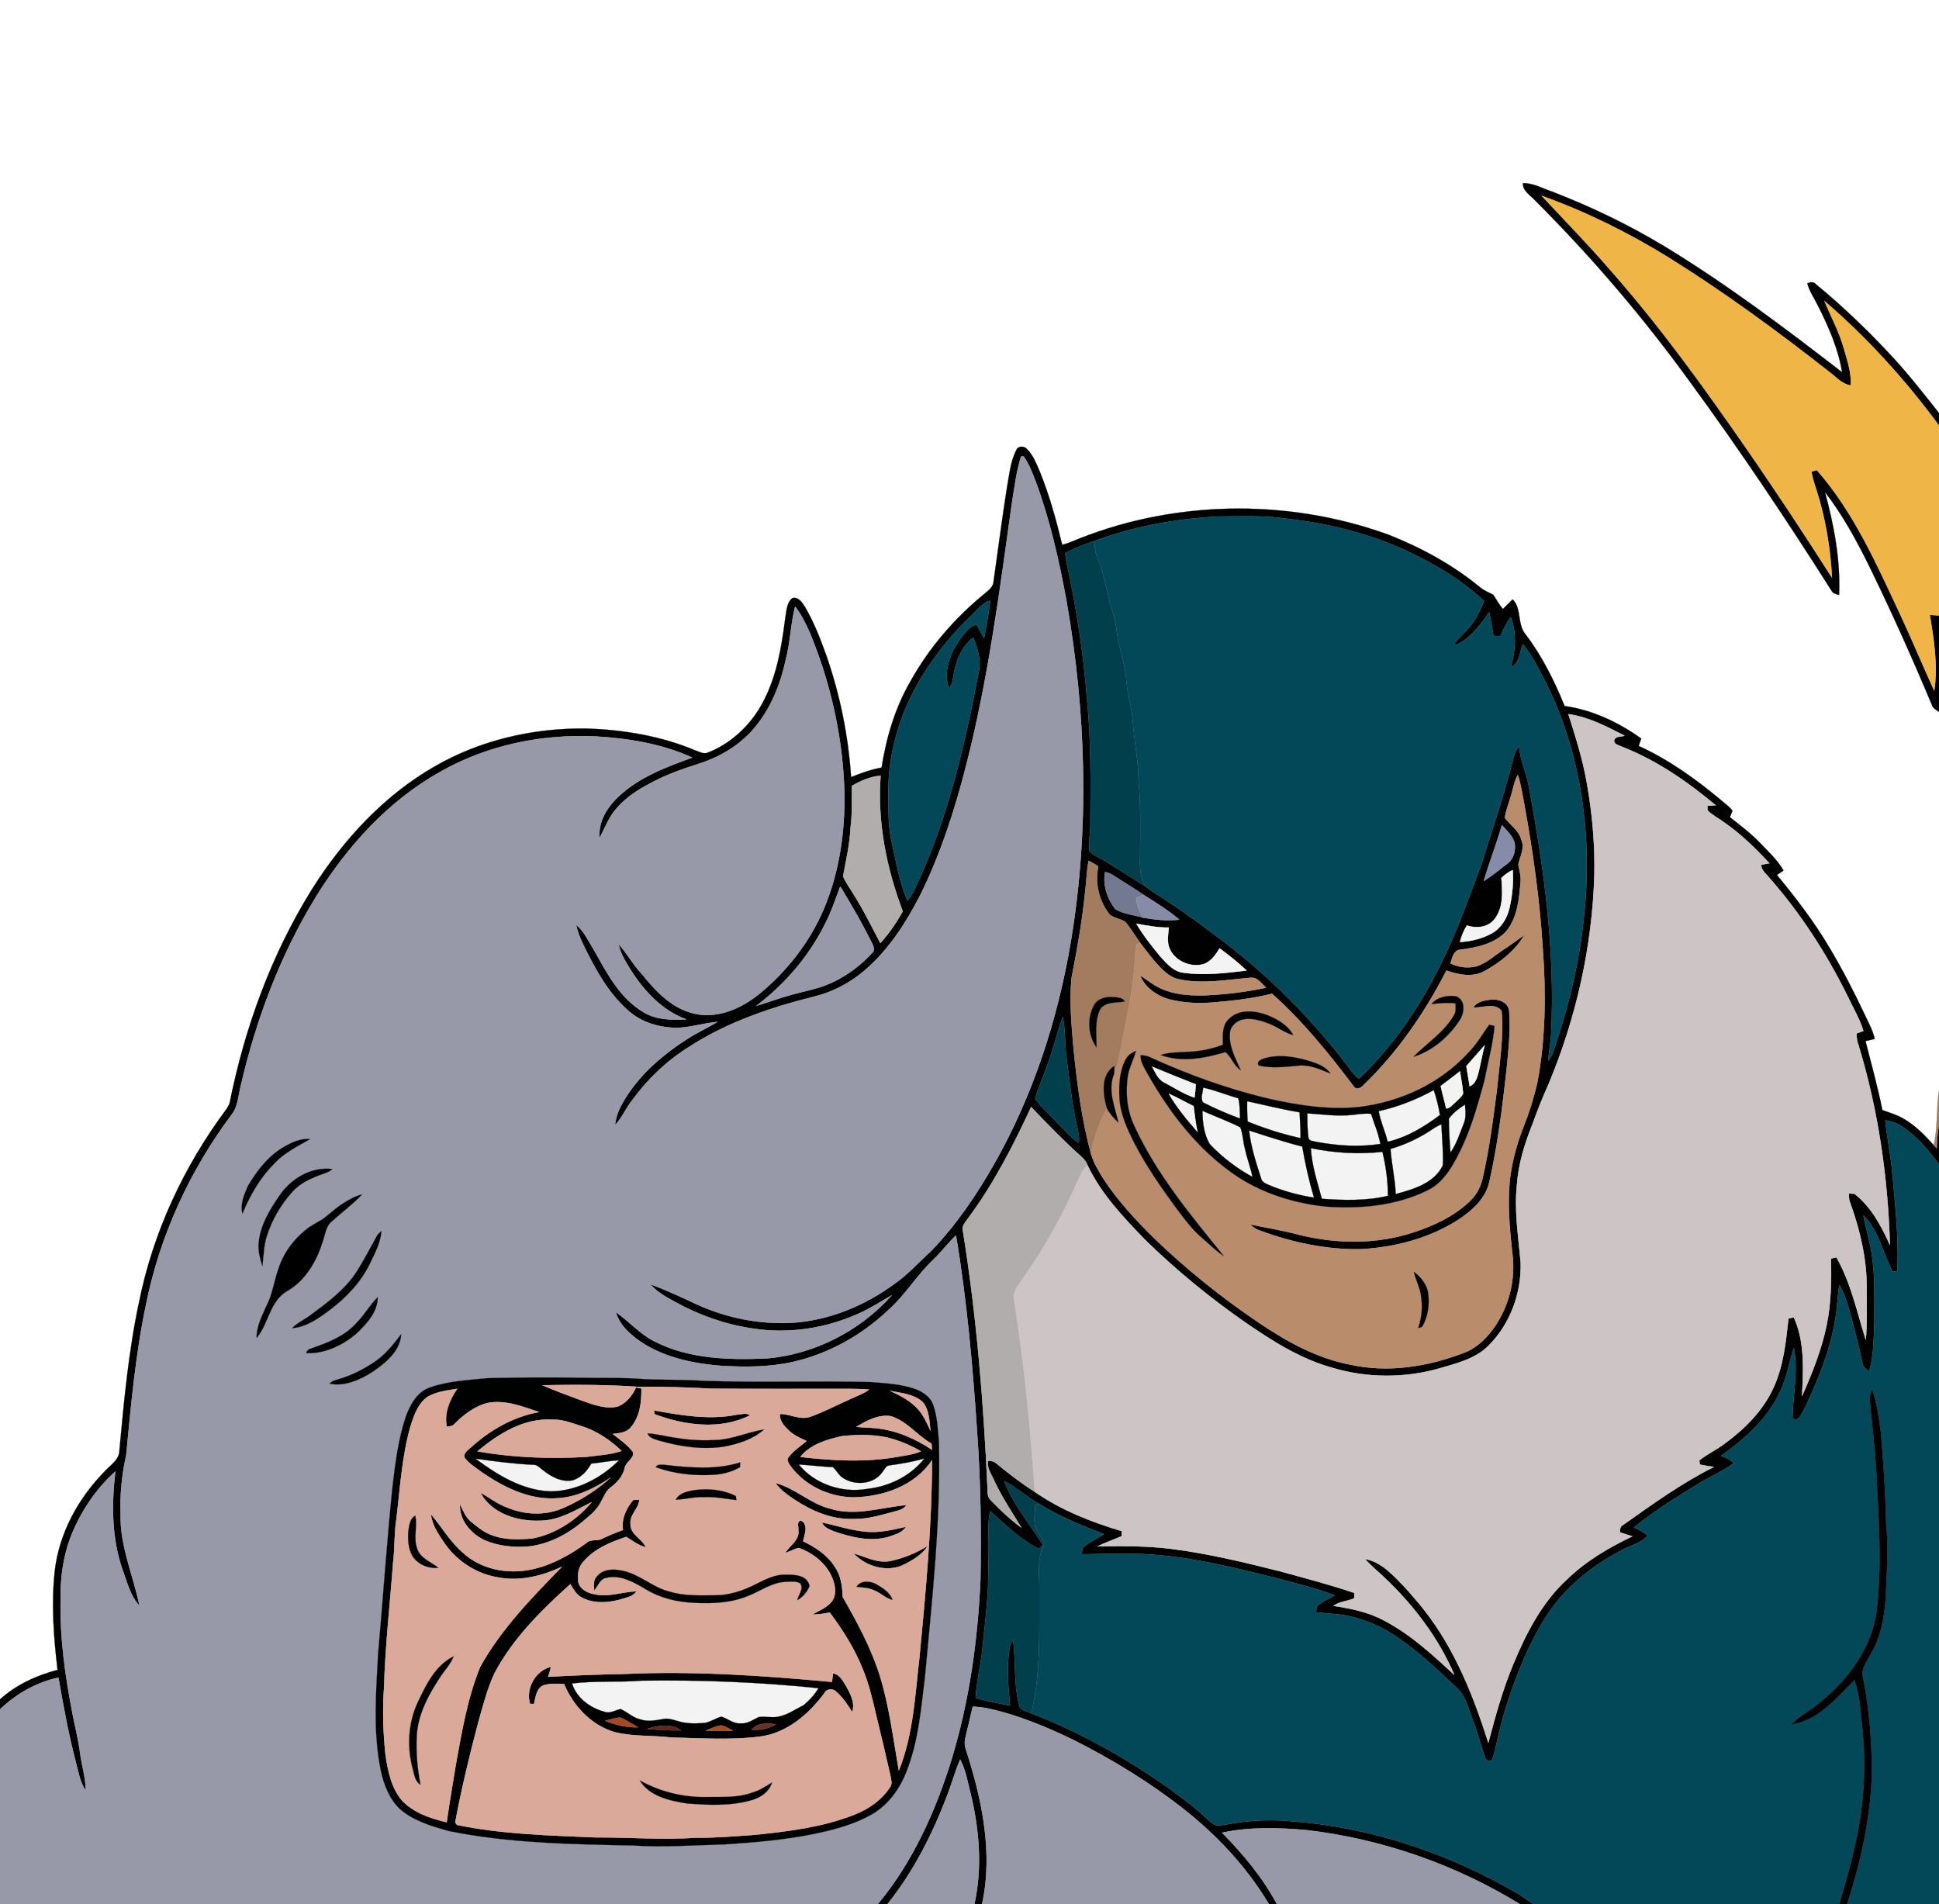 <svg height="982pt" viewBox="0 0 1000 982" width="1000pt" xmlns="http://www.w3.org/2000/svg"><g stroke-width=".094"><path d="m785.39 94.47c5.28-.15 9.97 2.64 14.84 4.26 20.27 7.81 39.92 17.27 58.52 28.52 31.9 19.41 61.75 41.93 91.27 64.72-1.99-12.16-7.01-23.57-12.56-34.49-1.84-3.75-4.3-7.24-5.38-11.33 1.47-.66 3.18-1.02 4.38.38 13.11 10.8 25.45 22.54 37.08 34.93 9.48 9.94 17.94 20.8 26.46 31.56v6.44c-17.31-23.49-36.98-45.27-59.16-64.27 3.36 7.95 7.49 15.61 9.92 23.94 1.81 6.4 4.11 12.88 3.76 19.63-4.63-.59-7.67-4.5-11.24-7.06-26.69-20.97-54.13-41.06-82.94-59.04-20.62-12.69-42.46-23.53-65.28-31.69 12.09 12.91 24.43 25.59 35.99 38.98 24.87 28.23 46.94 58.77 68.38 89.65 15.6 22.46 30.66 45.3 45.39 68.35-.84-15.48-3.37-30.91-8.16-45.67-1-2.96-1.91-5.95-2.44-9.04.69-.19 2.07-.59 2.77-.79 19.43 22.15 31.27 49.48 43.66 75.88 5.85 12.55 11.1 25.37 16.92 37.92 1.92-13.08-.17-26.23-2.31-39.12 1.57.07 3.15.19 4.74.34v49.74c-1.35-1.03-3.09-1.82-3.64-3.54-10.13-24.22-20.88-48.18-32.4-71.76-6.54-13.27-13.67-26.33-22.73-38.06 4.6 17.24 8.04 35.08 7.23 52.99-1.55-.36-3.2-.74-3.96-2.29-23.27-36.68-47.46-72.83-73.14-107.88-24.04-33.16-50.72-64.4-79.71-93.32-2.42-2.69-6.39-4.79-6.26-8.88z" fill="#010104" stroke="#010104"/><path d="m795.06 100.97c22.82 8.16 44.66 19 65.28 31.69 28.81 17.98 56.25 38.07 82.94 59.04 3.57 2.56 6.61 6.47 11.24 7.06.35-6.75-1.95-13.23-3.76-19.63-2.43-8.33-6.56-15.99-9.92-23.94 22.18 19 41.85 40.78 59.16 64.27v98.01c-1.59-.15-3.17-.27-4.74-.34 2.14 12.89 4.23 26.04 2.31 39.12-5.82-12.55-11.07-25.37-16.92-37.92-12.39-26.4-24.23-53.73-43.66-75.88-.7.2-2.08.6-2.77.79.53 3.09 1.44 6.08 2.44 9.04 4.79 14.76 7.32 30.19 8.16 45.67-14.73-23.05-29.79-45.89-45.39-68.35-21.44-30.88-43.51-61.42-68.38-89.65-11.56-13.39-23.9-26.07-35.99-38.98z" fill="#efb647" stroke="#efb647"/><path d="m524.11 232.19c.85-2.22 3.92-2.33 5.41-.72 3.41 3.31 5.06 7.92 6.92 12.19 4.87 12.08 8.31 24.68 11.37 37.32 1.31-.38 2.62-.74 3.91-1.21 51.69-21.96 111.73-23.15 164.45-3.97 16.87 6.67 33.01 15.48 47.06 27.01 2.04 1.75 4.57 2.7 6.92 3.95 1.58 2.5 3.07 5.06 4.96 7.36 1.67-1.67 3.29-3.39 5.02-5 4.78 4.81 2.26 12.88 6.64 18.03 8.54 11.23 14.85 23.95 20.15 36.98 14.37 2.02 27.8 8.4 39.52 16.78-.46 1.26-.89 2.54-1.33 3.81 15.47 7.02 29.35 17 42.35 27.84 2.04 1.81 4.42 3.35 6.03 5.6-.38 1.12-.89 2.2-1.35 3.29 5.26 4.18 10.68 8.2 15.35 13.06 4.36 4.57 9.14 8.92 12.32 14.46-1.14.77-2.26 1.54-3.38 2.3 9.76 11.85 19.14 24.06 26.97 37.29 6.56 11.01 12.47 22.4 17.95 33.99 2 4.36 4.47 8.56 5.51 13.3-1.59.4-3.17.76-4.75 1.1 2.97 11.83 6.31 23.57 8.67 35.55 3.52 1.32 7.18 2.36 10.49 4.21 6.23 3.47 11.29 8.62 15.99 13.91.51.55 1.03 1.11 1.57 1.67.22-4.09.37-8.19 1.17-12.22v20.46c-5.56-7.49-11.67-14.89-19.65-19.91-2.42-1.63-5.27-2.32-8.09-2.85.92 9.1 2.86 18.08 3.63 27.2 1.59 16.8 3.36 33.7 2.66 50.59-.63.06-1.87.2-2.5.26-5.03-9.65-7.11-21.11-15.06-29.05 1.08 6.42 3.2 12.63 4.14 19.08 2.11 12.29 1.48 24.8 1.49 37.2-.39 8.14-.3 16.46-2.66 24.33-1.52-1.24-3.31-2.46-3.51-4.59-1.87-9.24-4.34-18.34-6.82-27.43-1.2-4.42-2.73-8.78-5.07-12.73-.9 5.92-1.07 11.93-2.05 17.84-2.22 13.4-6.89 26.24-12.46 38.57-1.92 4.08-3.5 8.38-6.15 12.06-.71 1.44-2.24.8-3.44.68.07-12.18 3.15-24.46.66-36.57-2.57 7.79-3.75 16.07-7.53 23.44-6.42 13.53-18.01 23.59-29.95 32.19 2.37.88 4.81 1.83 6.51 3.83-6.42 4.67-13.88 7.58-20.48 11.95-10.69 6.55-21.33 13.29-31.07 21.19 2.56 1.06 5.1 2.27 7.16 4.19-3.52 3.92-8.86 5.04-13.34 7.45-12.09 6.24-23.2 14.55-32.12 24.86-9.16 11-15.54 24.02-20.91 37.21-5.06 12.61-9.08 25.64-11.87 38.93-.55 2.44-1 4.95-2.07 7.24-1.32 1.31-3.28.22-3.58-1.4-2.37-6.49-3.96-13.24-6.49-19.68-2.11-5.31-3.26-11.38-7.5-15.51-9.95-9.44-19.89-19.01-31.29-26.7-9.67-6.65-20.97-11.11-32.71-12.01-3.03-.25-6.05-.5-9.07-.81.14-1.26-.23-2.82.97-3.67 2.58-2.15 5.73-3.45 8.64-5.08-10.65-4.09-21.8-6.65-32.81-9.57-24.44-6.12-49.26-12.03-74.61-11.95-7.71-.15-15.41.32-23.12.29.3-1.46-.02-3.32 1.48-4.19 3.09-2.4 6.7-4.02 9.94-6.21-11.47-4.39-22.88-9.07-33.35-15.57-6.33-3.43-11.56-8.55-18.03-11.73 4.51 12.16 13.2 22.03 19.91 32.94-.68.63-1.35 1.28-2 1.95-9.73-4.57-17.17-12.51-25.2-19.42-.55 2.83-.94 5.71-.86 8.61.3 10.32-.07 20.65-.24 30.97-.54 10.63-1.86 21.21-2.94 31.79-.84 8.38-3 16.58-3.42 25.01 5.85 1.59 11.81 2.74 17.75 3.96-.97-10-1.85-20.15-.21-30.12.27-1.44 1.07-2.68 1.73-3.94 1.63 11.71.11 23.9 3.62 35.34 1.69 1.31 3.81 1.86 5.78 2.66 24.98 9.6 48.43 22.86 70.32 38.19 6.59 5.04 13.53 9.68 19.49 15.49 1.57 1.39 3.07 2.95 4.99 3.91 2.28.53 4.63-.15 6.9-.44 10.93-2 22.13-2.59 33.19-1.42 40.32 3.11 79.58 16.24 114.55 36.38 3.29 1.86 6.34 4.1 9.45 6.24h-7.01c-33.23-20.37-70.93-33.54-109.64-38.08-14.57-1.32-29.42-1.79-43.81 1.31 10.84 11.06 20.9 23.06 28.24 36.77h-4.15c-11.24-18.86-26.43-35.11-43.59-48.71-17.7-13.94-37.02-25.77-57.13-35.89-13.76-6.66-27.97-12.6-42.91-16.01-2.98-.71-6.03-1.04-9.08-1.19-1.17 5.32-2.49 10.61-3.74 15.92-.61 2.17-.4 4.46.35 6.58 8.15 25.4 14.03 52.74 8.23 79.3h-3.95c4.12-18.68 2.54-38.19-1.9-56.66-1.58-6.01-2.47-12.33-5.47-17.85-2.57 5.9-4.2 12.15-6.54 18.14-7.6 20.09-17.43 39.56-30.91 56.37h-4.97c17.96-21.56 29.66-47.68 37.93-74.31 9.18-30.12 13.57-61.52 14.96-92.92.46-25.27.13-50.56-1.69-75.77-2.26-34.07-5.27-68.16-10.92-101.85-4.09 3.89-7.46 8.44-11.52 12.36-8.66 8.09-14.69 18.55-23.62 26.38-13.55 12.79-30.36 22.23-48.56 26.43-12.54 2.9-25.54 2.84-38.32 2.03-13.31-1.12-26.87-3.99-38.42-10.94-6.39-3.99-12.73-9.2-15.02-16.67 7.04 4.79 12.61 11.59 20.4 15.3 17.83 8.99 38.4 9.42 57.93 8.55 24.45-2.26 47.8-14.27 64.09-32.61-5.72 3.31-11.29 6.92-17.36 9.59-16.98 7.63-36.18 10.54-54.62 7.58-13.9-2.03-27.36-6.79-39.64-13.57-4.65-2.56-9.47-5.11-12.96-9.21 8.15 2.98 16.04 6.65 23.9 10.35 15.18 6.95 32.01 10.35 48.69 9.55 19.53-1.11 38.23-8.91 53.82-20.5 6.76-4.77 12.26-11 18.36-16.53 12.82-13.28 23.28-28.66 32.39-44.66 20.23-35.5 32.97-74.93 39.72-115.13 9.65-58.07 7.87-117.69-2.27-175.57-3.84-20.91-8.53-41.77-15.94-61.73-1.75-4.4-3.35-8.99-6.24-12.79-.3 0-.91.02-1.21.03-2.49 7.55-3.34 15.53-4.66 23.35-6.4 45.74-12.27 91.7-23.82 136.5-5.83 22.77-13.12 45.28-23.54 66.39-7.34 14.23-16.17 28.06-28.38 38.61-7.48 6.47-16.41 11.28-26.02 13.67-22.74 5.65-45.33 13.31-65.09 26.17-11.27 7.1-21.09 16.37-28.91 27.15-3.37 4.09-5.32 9.18-8.99 13.03.41-5.77 3.39-10.88 6.46-15.63 7.75-11.72 18.66-20.99 30.4-28.53 5.13-3.36 10.7-5.93 15.97-9.04-7.09.52-13.92 2.9-21.04 3.05-9.04-.11-18.33-2.82-25.12-8.99-10.4-9.17-17.08-21.64-23.08-33.94-1.59-3.27-2.98-6.66-3.65-10.24 4.26 3.6 6.47 8.84 9.41 13.45 6.54 11.79 13.3 24.68 25.37 31.69 6.62 4.07 14.56 4.01 22.05 3.69-14.69-5.39-24.9-18.19-32.22-31.48-1.28-2.34-2.18-4.85-2.85-7.42 4.45 4.71 7.39 10.6 11.91 15.26 7.2 8.96 15.66 18.14 27.37 20.68 12.31 2.8 24.62-2.93 33.95-10.63 14.03-11.64 25.56-26.5 32.7-43.32 7.98-18.85 10.96-39.49 10.65-59.86-.61-23.17-4.92-46.19-12.35-68.13-3.52-9.69-6.82-19.78-13.08-28.1-2.29 8.97-2.46 18.33-4.79 27.3-2.79 12.91-7.82 25.59-16.51 35.7-7.42 8.73-17.65 14.76-28.51 18.18-8.16 2.61-16.29 5.44-23.87 9.47-7 3.63-13.9 7.88-18.91 14.09-3.7 4.32-5.62 9.74-8.27 14.69-.78-8.53 4.13-16.25 10.21-21.76 10.57-9.76 24.32-14.92 37.64-19.7-15.67-7.15-32.98-9.98-50.07-10.94-27.63-1.28-55.82 4.49-79.94 18.27-26.75 14.93-47.87 38.3-63.89 64.12-18.41 29.91-30.95 63.19-38.88 97.33-1.36 5.07-1.37 10.77-4.65 15.12-21.61 28.85-37.09 62.41-44.24 97.78-5.45 25.72-7.78 51.94-10.31 78.07-2.2 10.02-3.28 20.25-2.87 30.52-.44 16.31 6.51 31.46 9.74 47.15-4.91-5.23-6.47-12.52-8.92-19.05-5.5-16.14-5.51-33.48-3.52-50.24-10.34 9.32-18.25 21.33-23.26 34.3-3.77 10.15-5.18 21.05-5 31.84-.41 19.7 2.33 39.31 6.1 58.6 1.28 6.8 3.04 13.52 3.94 20.4.8 6.51 2.94 12.86 2.92 19.48-3.1-4.52-3.81-10.06-5.25-15.22-3.68-14.19-6.32-28.62-8.82-43.06-11.33 2.42-21.8 8.4-30.14 16.39v-5.14c8.35-7.6 18.85-12.35 29.68-15.22-2.01-16.81-3.28-33.83-1.47-50.71 2.17-19.79 12.3-38.11 26.21-52.1 2.9-3.09 7.19-5.73 7.17-10.48 2.37-25.46 4.71-51.01 10.06-76.06 7.21-36.23 23.2-70.5 45.26-100.04.65-.99 1.27-2.02 1.56-3.17 7.75-38.64 21.47-76.35 42.32-109.89 16.08-25.52 37.15-48.5 63.51-63.57 23.47-13.56 50.73-19.77 77.72-19.48 19.41.56 38.92 3.82 56.88 11.4 1.9.59 3.92 1.9 5.96 1.08 9.8-3.72 18.17-10.67 24.3-19.1 10.41-14.6 13.6-32.74 15.8-50.15.69-3.57.59-7.9 3.59-10.46 3.15-.91 5.1 2.15 6.56 4.4 4.62 7.86 7.94 16.4 11 24.97 7.07 20.27 11.42 41.51 12.83 62.94 5.08-2.1 10.28-3.96 15.72-4.94 2.45-15.45 6.92-30.72 14.79-44.33 9.71-17.52 23.02-32.91 38.54-45.54 1.94-1.63 4.28-3.36 4.42-6.15 2.29-15.95 4.31-31.94 6.82-47.86 1.26-6.66 1.74-13.7 4.88-19.81m40.35 46.81c-5.17 1.78-10.35 3.63-15.14 6.3.21 1.54.4 3.09.7 4.62 5.12 23.5 8.8 47.34 10.62 71.33 2.15 21.18 1.78 42.49 1.68 63.75 0 4.64-.96 9.27-.5 13.91 2.2 2.4 5.41 3.46 8.12 5.18 6.96 4.3 13.83 8.75 20.79 13.06 3.55 2.95 7.68 5.09 11.46 7.72 9.36 6.18 18.38 12.87 27.34 19.61 23.64 17.76 44.7 38.83 62.98 62.04 2.67 3.37 4.91 7.15 8.28 9.91 18.61-17.74 33.13-39.51 44.01-62.72 7.5-15.44 13.07-31.69 19.15-47.71 5.53-17.85 11.69-35.52 16.2-53.67.61-2.7 1.56-5.33 3.26-7.53.47 7.15 3.8 13.61 4.99 20.62 7.93 42.32 13.8 85.39 11.53 128.54-.34 4.41-1.19 8.76-1.45 13.18 2.39-2.96 3.24-6.74 4.43-10.27 6.7-20.45 11.7-41.53 13.87-62.96 4.74-41.88-.99-85.58-20.29-123.36-3.38-6.32-6.49-12.91-11.19-18.4-1.61 4.07-1.45 10.03-6.14 11.95 2.43-8.37 3.16-17.56-.04-25.83-2.29 2.97-3.76 6.43-5.35 9.8-1.18-.07-2.35-.12-3.52-.16-.75-4.07-1.27-8.19-2.24-12.21-4.34 6.26-8.97 12.68-15.84 16.38-.71.45-1.42.44-2.13-.04 1.88-2.44 4.01-4.66 6.17-6.85 4.24-4.23 7.02-9.67 9.17-15.2-12.2-11.62-27.11-20.05-42.36-27.01-18.81-8.29-39.02-13.21-59.42-15.47-11.8-1.79-23.76-1.13-35.64-1.13-21.6 1.22-43.18 5.04-63.5 12.62m-63.77 38.7c-7.19 6.86-13.72 14.4-19.45 22.53-14.83 20.36-23.84 45.43-23.05 70.77.03 8.02-.11 16.14 1.81 23.99 2.27 9.96 3.87 20.23 8.04 29.62 1.54-2.09 2.91-4.3 3.99-6.65 16.71-35.13 25.51-73.32 32.73-111.35 1.46-6.07-.58-12.23-2.88-17.81-5.64 4.38-8.64 11.34-9.88 18.21-.6 2.78-.63 5.88-2.6 8.13-3.14-9.2.8-18.98 6.38-26.34 2.17-2.71 4.36-5.82 7.91-6.76 1.17 2.44 2.44 4.84 3.86 7.16 1.2-6.46 2.43-12.93 3.13-19.47-4.27 1.26-6.85 5.11-9.99 7.97m308.15 50.6c3.72 11.7 7.47 23.43 9.54 35.56 2.78 15.54 4.2 31.35 3.88 47.15-1.04 37.23-9.38 74.18-23.78 108.51-2.95 6.51-5.58 13.16-7.99 19.89-4.07 10.1-7.39 20.66-8.16 31.58-1.45 13.34.73 26.69 1.91 39.97.55 15.91-5.45 32.2-16.89 43.39-6.7 6.55-16.1 8.78-24.8 11.35-18.14 5.2-37.74 5.12-55.8-.37-16.37-4.59-30.83-13.88-44.7-23.41-18.27-12.73-35.55-26.92-51.48-42.49-11.26-11.66-22.72-23.69-29.72-38.5-.69-2.06-2.21-3.62-3.82-4.98-8.81-7.94-17.08-16.43-25.23-25.04-9.22 19.97-19.37 39.65-32.49 57.38-1.34 1.99-3.51 4.02-2.7 6.66 7.05 43.71 10.63 87.91 12.65 132.1 0 2.4-.15 5.1 1.85 6.84 4.88 5.1 10.07 9.98 15.78 14.15-4.82-7.9-10.02-15.6-13.94-24.01-1.4-3.38-4.06-6.61-3.38-10.47 1.68-.25 3.27.22 4.51 1.42 6.26 5.1 12.65 10.08 19.5 14.39 13.58 9.49 29.12 15.6 44.91 20.3-.02.86-.04 1.74-.05 2.62-4.15 1.82-8.45 3.29-12.52 5.29 12.7-.27 25.44-.31 38.07 1.25 18.89 2.4 37.46 6.85 55.9 11.51 12.92 3.55 25.92 6.92 38.61 11.25-.04.9-.07 1.81-.1 2.73-3.47 1.58-7.62 1.56-10.71 3.91 9.09 1.41 18.3 3.23 26.43 7.74 13.53 7.14 24.84 17.6 35.96 27.93-8.13-19.05-20.91-35.89-35.88-50.11-3.38-3.27-7.12-6.17-10.2-9.73 8.65 1.58 14.58 8.56 20.42 14.52 3.64 4.04 7.24 8.13 10.57 12.45 15.53 20 25.01 43.89 32.59 67.84 3.61-13.63 7.34-27.27 12.77-40.31 6.7-16.14 14.92-32.27 28.03-44.19 9.68-9.36 21.42-16.23 33.5-22-2.15-.69-4.3-1.35-6.41-2.09-.05-1.58.14-3.16 1.76-3.87 15.07-10.7 30.17-21.59 46.74-29.85-2.46-.3-4.9-.71-7.31-1.22-.07-.53-.21-1.58-.27-2.11 4.07-3.33 8.93-5.49 13.1-8.69 10.39-7.59 19.87-17.07 25.22-28.95 5.1-11.15 6.32-23.47 7.66-35.51.68-.16 2.06-.49 2.75-.65 5.78 12.69 4.9 27.1 4.23 40.69 5.31-11.99 10.22-24.28 12.82-37.18 2.23-11.13 2.35-22.52 2.15-33.83.69-.16 2.07-.48 2.77-.64 7.51 13.2 10.63 28.29 15.15 42.63.84-9.02.41-18.11.48-27.15.01-15.01-3.52-29.78-8.59-43.83-.64-1.43-.6-3-.57-4.52.93-.01 1.88.02 2.83.11 8.66 6.72 13.89 16.66 18.31 26.47-1.02-34.82-6-69.59-16.14-102.96-.69-2.01-1.22-4.1-1.01-6.24 1.16-.42 2.32-.83 3.5-1.24-1.9-6.23-5.32-11.86-8.06-17.73-11.3-22.94-25.37-44.55-42.5-63.56-1.24-1.17-2.02-2.67-2.26-4.34 1.42-.36 2.88-.64 4.35-.84-7.21-7.76-14.8-15.23-23.56-21.25-2.76-2.08-5.97-3.59-8.38-6.08-.02-.58-.05-1.74-.07-2.31 1.43-.12 2.87-.21 4.33-.28-14.76-12.35-30.84-23.46-48.89-30.42-1.32-.69-3.51-1.01-3.55-2.87.35-2.54 3.62-1.93 5.45-2.6-9.25-4.74-18.62-9.72-29.07-11.16m-369.48 37.01c-.24 7.11.29 14.25-.69 21.32-.4 8.57-2.31 16.94-3.89 25.33 1.57 3.65 4.07 6.8 6.02 10.25 4.91 7.79 8.91 16.1 13.23 24.22 4.49-4.98 8.34-10.55 11.57-16.43-8.44-22.22-13.21-46.12-11.43-69.94-5.32.4-10.26 2.6-14.81 5.25m339.88 5.18c-1.02 3.78-2.67 7.42-3.14 11.35 2.89 3.77 7.39 6.56 8.58 11.48 1.82 4.28-.84 8.43-1.62 12.58.5 3.02 1.51 6.01 1.14 9.12-.75 8.63-1.55 18.02-7.18 25.05-5.97 6.78-15.43 8.64-23.98 9.74-3.48.25-4.04 4.4-5.01 7.04 4.11 2.1 8.95 2.6 13.43 1.54 5.38-1.72 9.5-5.75 14.16-8.75 3.62-2.31 6.98-4.97 10.53-7.37-4.7 8.02-12.37 14.05-20.42 18.5-6.15 3.52-13.47 1.98-19.77-.21-11.05 21.61-25.02 41.93-42.5 58.85-1.4 1.66-4.02 3.09-5.49.65-12.71-16.88-26.15-33.43-41.93-47.56-9.25 2.31-18.73 3.53-28.21 4.31-8.47.94-17.13.62-25.38-1.55-6.13-1.91-12.01-6.01-14.4-12.17 3.44 2.16 6.56 4.85 10.28 6.55 7.02 3.36 14.99 3.9 22.67 3.74 10.73-.47 21.46-1.69 31.97-3.99-2.33-2.08-4.47-5.5-7.99-5.12-12.25 1-24.73 3.45-36.94.78-3.23-.62-5.97-2.57-8.29-4.79-4.42-4.23-8.05-9.18-11.74-14.03-2.55-3.54-4.74-7.35-7.56-10.67-2.46-1.79-5.79-1.94-8.16-3.86-5.44-6.94-7.75-16.16-5.85-24.82-1.59-1.13-3.26-2.14-5.02-2.94-1.04 5.51-1.12 11.12-1.85 16.66-1.45 14.72-4.14 29.29-6.94 43.8-1.17 12.22.02 24.52 1.06 36.71 1.83 18.12 4.2 36.31 8.94 53.93 1.48 4.85 4.13 9.25 6.82 13.52 7.19 10.88 16.12 20.48 25.35 29.64 16.9 16.34 35.28 31.12 54.78 44.24 14.23 9.59 29.61 18.09 46.65 21.35 19.6 4.41 40.08 1.07 58.63-6.01 6.16-2.19 11.05-6.86 14.94-11.97 8.13-11.04 11.92-25.2 10.24-38.81-1.51-13.29-2.75-26.75-1.16-40.1 1.23-8.92 3.64-17.67 6.97-26.04 2.96-7.42 5.33-15.08 7.08-22.87 4.17-22.4 4.41-45.36 2.78-68.03-1.54-25.24-5.03-50.33-9.59-75.2-1.01-5.05-1.69-10.18-3.31-15.09-1.97 3.31-2.41 7.2-3.57 10.82m-4.67 15.01c-2.72 9.78-6.53 19.21-9.36 28.95 4.28-2.72 8.21-5.96 12.23-9.04 3.18-2.33 4.29-6.65 3.78-10.39-.93-3.92-4.15-6.59-6.65-9.52m-.28 27.29c.57 7.09 1.19 15.1-3.4 21.11-3.26 4.44-9.45 5.11-14.36 3.38-1.65 2.65-2.82 5.55-3.59 8.56 5.71-.27 11.43-1.73 16.47-4.47 4.82-2.7 7.84-7.77 9.07-13.05 1.52-6.38 2.08-13.01 1.71-19.56-2.25.89-4.12 2.43-5.9 4.03m-204.38-3.03c-1.25 6.75 1.11 13.75 5.23 19.08 4.29 2.69 9.63 2.98 14.41 4.47 6.16 1.06 12.43 1.74 18.68 1.01-5.66-4.85-12.07-8.76-18.35-12.75-4.44-3.11-9.12-5.85-13.66-8.79-1.98-1.24-3.93-2.72-6.31-3.02m-144.11 26.14c-8.25 16.93-20.83 31.58-35.82 42.92 5.81-1.8 11.52-3.88 17.38-5.52 7.18-2.09 14.69-3.24 21.51-6.42 7.87-3.6 14.91-8.92 20.8-15.22 1.82-1.4.84-3.71 0-5.35-4.96-9.97-10.52-19.63-16.33-29.12-2.39 6.29-4.43 12.72-7.54 18.71m160.23.49c3.6 6.08 8 11.65 12.52 17.07 3.26 3.57 6.77 7.75 11.93 8.24 10.77 1.53 21.73.13 32.46-1.13-4.36-4.16-9.1-7.89-13.93-11.47-2.09 3.36-4.53 6.95-8.49 8.21-6.85 1.82-14.91-1.86-17.53-8.56-1.17-3.35-.48-6.94-.22-10.38-5.65.12-11.21-1.01-16.74-1.98m-45.6 72.06c-1.96 6.21-4.96 12.05-6.58 18.37 3.34 4.4 7.47 8.09 11.26 12.09 3.63 3.65 6.99 7.64 11.24 10.61.5-3.03-.29-6.02-.95-8.94-2.56-11.05-3.6-22.37-5.17-33.58-1.16-7.48-.57-15.13-2.12-22.55-2.91 7.88-4.74 16.12-7.68 24z" fill="#010102" stroke="#010102"/><path d="m759.85 519.61c1.87-3.07 5.85-3.69 9.13-4.09 3.84-.43 8.8 1.4 9.34 5.73.76 9.92-.3 19.88-1.27 29.75-2.16 19.51-4.55 39.06-8.88 58.23-1.83 9.09-9.28 15.42-16.65 20.26-14.8 9.25-32.17 13.83-49.51 14.77-17.99.4-35.86-3.5-52.66-9.75-1.76-.6-3.27-1.69-4.56-3 8.38 1.77 16.86 3.08 25.13 5.33 19.48 4.81 40.34 5.05 59.48-1.38 10.3-3.41 20.42-8.16 28.37-15.68 3.48-3.23 5.89-7.5 6.87-12.14 3.49-15.3 5.5-30.89 7.47-46.45 1.25-13.2 3.47-26.5 2.3-39.77-3.33-4.55-9.85-1.48-14.56-1.81z" fill="#010102" stroke="#010102"/><g fill="#9799a9" stroke="#9799a9"><path d="m526.63 235.39c.3-.01.91-.03 1.21-.03 2.89 3.8 4.49 8.39 6.24 12.79 7.41 19.96 12.1 40.82 15.94 61.73 10.14 57.88 11.92 117.5 2.27 175.57-6.75 40.2-19.49 79.63-39.72 115.13-9.11 16-19.57 31.38-32.39 44.66-6.1 5.53-11.6 11.76-18.36 16.53-15.59 11.59-34.29 19.39-53.82 20.5-16.68.8-33.51-2.6-48.69-9.55-7.86-3.7-15.75-7.37-23.9-10.35 3.49 4.1 8.31 6.65 12.96 9.21 12.28 6.78 25.74 11.54 39.64 13.57 18.44 2.96 37.64.05 54.62-7.58 6.07-2.67 11.64-6.28 17.36-9.59-16.29 18.34-39.64 30.35-64.09 32.61-19.53.87-40.1.44-57.93-8.55-7.79-3.71-13.36-10.51-20.4-15.3 2.29 7.47 8.63 12.68 15.02 16.67 11.55 6.95 25.11 9.82 38.42 10.94 12.78.81 25.78.87 38.32-2.03 18.2-4.2 35.01-13.64 48.56-26.43 8.93-7.83 14.96-18.29 23.62-26.38 4.06-3.92 7.43-8.47 11.52-12.36 5.65 33.69 8.66 67.78 10.92 101.85 1.82 25.21 2.15 50.5 1.69 75.77-1.39 31.4-5.78 62.8-14.96 92.92-8.27 26.63-19.97 52.75-37.93 74.31h-452.75v-100.4c8.34-7.99 18.81-13.97 30.14-16.39 2.5 14.44 5.14 28.87 8.82 43.06 1.44 5.16 2.15 10.7 5.25 15.22.02-6.62-2.12-12.97-2.92-19.48-.9-6.88-2.66-13.6-3.94-20.4-3.77-19.29-6.51-38.9-6.1-58.6-.18-10.79 1.23-21.69 5-31.84 5.01-12.97 12.92-24.98 23.26-34.3-1.99 16.76-1.98 34.1 3.52 50.24 2.45 6.53 4.01 13.82 8.92 19.05-3.23-15.69-10.18-30.84-9.74-47.15-.41-10.27.67-20.5 2.87-30.52 2.53-26.13 4.86-52.35 10.31-78.07 7.15-35.37 22.63-68.93 44.24-97.78 3.28-4.35 3.29-10.05 4.65-15.12 7.93-34.14 20.47-67.42 38.88-97.33 16.02-25.82 37.14-49.19 63.89-64.12 24.12-13.78 52.31-19.55 79.94-18.27 17.09.96 34.4 3.79 50.07 10.94-13.32 4.78-27.07 9.94-37.64 19.7-6.08 5.51-10.99 13.23-10.21 21.76 2.65-4.95 4.57-10.37 8.27-14.69 5.01-6.21 11.91-10.46 18.91-14.09 7.58-4.03 15.71-6.86 23.87-9.47 10.86-3.42 21.09-9.45 28.51-18.18 8.69-10.11 13.72-22.79 16.51-35.7 2.33-8.97 2.5-18.33 4.79-27.3 6.26 8.32 9.56 18.41 13.08 28.1 7.43 21.94 11.74 44.96 12.35 68.13.31 20.37-2.67 41.01-10.65 59.86-7.14 16.82-18.67 31.68-32.7 43.32-9.33 7.7-21.64 13.43-33.95 10.63-11.71-2.54-20.17-11.72-27.37-20.68-4.52-4.66-7.46-10.55-11.91-15.26.67 2.57 1.57 5.08 2.85 7.42 7.32 13.29 17.53 26.09 32.22 31.48-7.49.32-15.43.38-22.05-3.69-12.07-7.01-18.83-19.9-25.37-31.69-2.94-4.61-5.15-9.85-9.41-13.45.67 3.58 2.06 6.97 3.65 10.24 6 12.3 12.68 24.77 23.08 33.94 6.79 6.17 16.08 8.88 25.12 8.99 7.12-.15 13.95-2.53 21.04-3.05-5.27 3.11-10.84 5.68-15.97 9.04-11.74 7.54-22.65 16.81-30.4 28.53-3.07 4.75-6.05 9.86-6.46 15.63 3.67-3.85 5.62-8.94 8.99-13.03 7.82-10.78 17.64-20.05 28.91-27.15 19.76-12.86 42.35-20.52 65.09-26.17 9.61-2.39 18.54-7.2 26.02-13.67 12.21-10.55 21.04-24.38 28.38-38.61 10.42-21.11 17.71-43.62 23.54-66.39 11.55-44.8 17.42-90.76 23.82-136.5 1.32-7.82 2.17-15.8 4.66-23.35m-380.18 356.12c-8.11 4.64-13.98 12.3-18.63 20.23-1.89 4.42-4.11 9.28-2.78 14.18 3.91-9.39 9.02-18.38 16.25-25.62 5.15-5.73 12.2-9.08 18.76-12.86-4.9-.38-9.48 1.65-13.6 4.07m-2.51 25.41c-4.94 7.15-9.64 15.02-10.52 23.85-.5 4.19.7 8.33 1.9 12.3.69-5.16.63-10.47 2.27-15.46 2.64-8.47 7.25-16.28 13.15-22.88 3.75-4.27 9.01-6.73 14.23-8.71 2.23-.86 4.69-1.35 6.48-3.06-10.96-1.43-21.6 4.99-27.51 13.96m24.37 10.39c-3.32 2.84-7.58 4.26-10.86 7.15-6.22 5.1-11.21 11.81-13.7 19.5-2.37 6.39-3.09 13.33-6.29 19.42-2.32 5.32-5.24 10.71-5.11 16.69 6.21-7.34 6.71-18.89 15.61-24.11 9.28-5.28 15.05-14.88 18.21-24.81 1.46-3.75 1.59-8.33 4.85-11.11 5.21-4.72 10.91-8.91 15.75-14.04-7.1 1.92-12.94 6.66-18.46 11.31m25.76 10.67c-3.28 6.02-6.48 12.09-10.14 17.89-6.11 9.45-15.35 16.16-24.28 22.75-2.95 2.19-6.47 3.64-8.99 6.4 7.29-.55 13.49-4.99 19.18-9.2 8.57-6.43 16.2-14.38 20.93-24.08 2.54-5.36 5.54-10.77 5.96-16.8-1.06.84-2.07 1.79-2.66 3.04m-10.46 44.58c-5.89 6.57-14.35 9.84-22.47 12.69-1.36.47-2.96.97-3.15 2.64 9.52.4 18.68-4.03 25.82-10.06 5.24-5.09 10.98-11.01 11.02-18.82-4.21 4.12-7 9.43-11.22 13.55m9.69 19.77c-5.62 3.72-11.65 6.95-18.15 8.83-1.81.6-3.93.84-5.12 2.52 7.86 1.51 15.86-2.07 22.34-6.31 6.65-4.61 14.04-10.54 14.55-19.29-3.97 5.24-8.11 10.53-13.62 14.25m58.19 8.47c-10.01.99-20.28 1.45-29.85 4.82-6.77 2.33-10.26 9.2-12.51 15.51-3.71 11.24-5.19 23.06-6.61 34.76-3.02 29.11-4.95 58.31-7.55 87.45-1.06 19.83-2.62 39.95 1.37 59.58 1.56 7.28 4.3 14.69 9.77 19.97 7.04 6.23 16.32 8.91 25.17 11.43 31.48 6.44 63.73 6.83 95.72 7.53 15.32 1.02 30.64-.2 45.96-.55 15.9-1.02 31.84-2.31 47.46-5.58 10.13-2.09 20.27-4.87 29.31-10 8.4-4.89 14.35-13.17 17.79-22.13 6.23-15.79 7.55-32.9 9.58-49.59 3.69-39.9 8.1-79.87 7.13-120-.56-6.48-.77-13.14-2.94-19.34-1.47-4.27-5.51-6.95-9.6-8.35-7.28-2.53-15.06-2.84-22.67-3.49-28.67-.75-57.35.35-86.02-.63-10.65-.75-21.34-.36-32-.96-9.68-.79-19.41-.39-29.11-.63-16.8-.24-33.61-.22-50.4.2z"/><path d="m425.8 475.9c3.11-5.99 5.15-12.42 7.54-18.71 5.81 9.49 11.37 19.15 16.33 29.12.84 1.64 1.82 3.95 0 5.35-5.89 6.3-12.93 11.62-20.8 15.22-6.82 3.18-14.33 4.33-21.51 6.42-5.86 1.64-11.57 3.72-17.38 5.52 14.99-11.34 27.57-25.99 35.82-42.92z"/><path d="m501.65 880.2c3.05.15 6.1.48 9.08 1.19 14.94 3.41 29.15 9.35 42.91 16.01 20.11 10.12 39.43 21.95 57.13 35.89 17.16 13.6 32.35 29.85 43.59 48.71h-147.87c5.8-26.56-.08-53.9-8.23-79.3-.75-2.12-.96-4.41-.35-6.58 1.25-5.31 2.57-10.6 3.74-15.92z"/><path d="m495.17 907.49c3 5.52 3.89 11.84 5.47 17.85 4.44 18.47 6.02 37.98 1.9 56.66h-44.82c13.48-16.81 23.31-36.28 30.91-56.37 2.34-5.99 3.97-12.24 6.54-18.14z"/><path d="m630.27 945.23c14.39-3.1 29.24-2.63 43.81-1.31 38.71 4.54 76.41 17.71 109.64 38.08h-125.21c-7.34-13.71-17.4-25.71-28.24-36.77z"/></g><g fill="#024858" stroke="#024858"><path d="m564.46 279c20.32-7.58 41.9-11.4 63.5-12.62 11.88 0 23.84-.66 35.64 1.13 20.4 2.26 40.61 7.18 59.42 15.47 15.25 6.96 30.16 15.39 42.36 27.01-2.15 5.53-4.93 10.97-9.17 15.2-2.16 2.19-4.29 4.41-6.17 6.85.71.48 1.42.49 2.13.04 6.87-3.7 11.5-10.12 15.84-16.38.97 4.02 1.49 8.14 2.24 12.21 1.17.04 2.34.09 3.52.16 1.59-3.37 3.06-6.83 5.35-9.8 3.2 8.27 2.47 17.46.04 25.83 4.69-1.92 4.53-7.88 6.14-11.95 4.7 5.49 7.81 12.08 11.19 18.4 19.3 37.78 25.03 81.48 20.29 123.36-2.17 21.43-7.17 42.51-13.87 62.96-1.19 3.53-2.04 7.31-4.43 10.27.26-4.42 1.11-8.77 1.45-13.18 2.27-43.15-3.6-86.22-11.53-128.54-1.19-7.01-4.52-13.47-4.99-20.62-1.7 2.2-2.65 4.83-3.26 7.53-4.51 18.15-10.67 35.82-16.2 53.67-6.08 16.02-11.65 32.27-19.15 47.71-10.88 23.21-25.4 44.98-44.01 62.72-3.37-2.76-5.61-6.54-8.28-9.91-18.28-23.21-39.34-44.28-62.98-62.04-8.96-6.74-17.98-13.43-27.34-19.61-3.78-2.63-7.91-4.77-11.46-7.72-3.01-4.83-2.95-10.67-2.77-16.16.07-12.65.44-25.33-.77-37.95-.09-10.77-2.39-21.33-3.06-32.05-.52-6.42-2.7-12.56-3.14-19-.47-5.74-1.59-11.41-3.26-16.93-1.82-5.89-1.58-12.18-3.53-18.04-3.12-9.59-4.28-19.74-8.12-29.11-1.25-2.81-1.66-5.86-1.62-8.91z"/><path d="m500.69 317.7c3.14-2.86 5.72-6.71 9.99-7.97-.7 6.54-1.93 13.01-3.13 19.47-1.42-2.32-2.69-4.72-3.86-7.16-3.55.94-5.74 4.05-7.91 6.76-5.58 7.36-9.52 17.14-6.38 26.34 1.97-2.25 2-5.35 2.6-8.13 1.24-6.87 4.24-13.83 9.88-18.21 2.3 5.58 4.34 11.74 2.88 17.81-7.22 38.03-16.02 76.22-32.73 111.35-1.08 2.35-2.45 4.56-3.99 6.65-4.17-9.39-5.77-19.66-8.04-29.62-1.92-7.85-1.78-15.97-1.81-23.99-.79-25.34 8.22-50.41 23.05-70.77 5.73-8.13 12.26-15.67 19.45-22.53z"/><path d="m972.26 577.77c2.82.53 5.67 1.22 8.09 2.85 7.98 5.02 14.09 12.42 19.65 19.91v381.47h-47.4c7.04-21.66 12.01-44.18 12.77-67.01 0-16.7-1.28-33.44-4.58-49.82-1.21-4.6 2.12-8.44 4.1-12.23 5.2-8.88 7-19.24 7.62-29.38.56-12.77 1.46-25.58.18-38.33-.31-15.43-1.36-30.83-2.66-46.2-.97-7.53-2-15.15-4.49-22.34-1.74 2.54-1.18 5.68-.96 8.56 1.15 10.88 2.35 21.76 3.04 32.68 1.15 24.62 3.21 49.41.09 73.97-2.67 17.82-13.73 33.17-27.25 44.58-5.1 4.81-11.59 7.85-16.54 12.83 13.86-1.89 23.1-13.56 32.47-22.77 2.95 8.29 3.19 17.2 4.19 25.86 2.01 20.35.47 40.98-4.2 60.88-2.15 9.68-5.04 19.18-7.74 28.72h-157.91c-3.11-2.14-6.16-4.38-9.45-6.24-34.97-20.14-74.23-33.27-114.55-36.38-11.06-1.17-22.26-.58-33.19 1.42-2.27.29-4.62.97-6.9.44-1.92-.96-3.42-2.52-4.99-3.91-5.96-5.81-12.9-10.45-19.49-15.49-21.89-15.33-45.34-28.59-70.32-38.19 5.02-20.47 4.05-41.74 4.16-62.65.25-8.4-1.58-17.37 2.77-25.08-1.53-2.86-3.63-5.41-4.86-8.41-.86-3.67-.24-7.47.07-11.16.49-.18 1.48-.54 1.97-.72 10.47 6.5 21.88 11.18 33.35 15.57-3.24 2.19-6.85 3.81-9.94 6.21-1.5.87-1.18 2.73-1.48 4.19 7.71.03 15.41-.44 23.12-.29 25.35-.08 50.17 5.83 74.61 11.95 11.01 2.92 22.16 5.48 32.81 9.57-2.91 1.63-6.06 2.93-8.64 5.08-1.2.85-.83 2.41-.97 3.67 3.02.31 6.04.56 9.07.81 11.74.9 23.04 5.36 32.71 12.01 11.4 7.69 21.34 17.26 31.29 26.7 4.24 4.13 5.39 10.2 7.5 15.51 2.53 6.44 4.12 13.19 6.49 19.68.3 1.62 2.26 2.71 3.58 1.4 1.07-2.29 1.52-4.8 2.07-7.24 2.79-13.29 6.81-26.32 11.87-38.93 5.37-13.19 11.75-26.21 20.91-37.21 8.92-10.31 20.03-18.62 32.12-24.86 4.48-2.41 9.82-3.53 13.34-7.45-2.06-1.92-4.6-3.13-7.16-4.19 9.74-7.9 20.38-14.64 31.07-21.19 6.6-4.37 14.06-7.28 20.48-11.95-1.7-2-4.14-2.95-6.51-3.83 11.94-8.6 23.53-18.66 29.95-32.19 3.78-7.37 4.96-15.65 7.53-23.44 2.49 12.11-.59 24.39-.66 36.57 1.2.12 2.73.76 3.44-.68 2.65-3.68 4.23-7.98 6.15-12.06 5.57-12.33 10.24-25.17 12.46-38.57.98-5.91 1.15-11.92 2.05-17.84 2.34 3.95 3.87 8.31 5.07 12.73 2.48 9.09 4.95 18.19 6.82 27.43.2 2.13 1.99 3.35 3.51 4.59 2.36-7.87 2.27-16.19 2.66-24.33-.01-12.4.62-24.91-1.49-37.2-.94-6.45-3.06-12.66-4.14-19.08 7.95 7.94 10.03 19.4 15.06 29.05.63-.06 1.87-.2 2.5-.26.7-16.89-1.07-33.79-2.66-50.59-.77-9.12-2.71-18.1-3.63-27.2z"/></g><path d="m549.32 285.3c4.79-2.67 9.97-4.52 15.14-6.3-.04 3.05.37 6.1 1.62 8.91 3.84 9.37 5 19.52 8.12 29.11 1.95 5.86 1.71 12.15 3.53 18.04 1.67 5.52 2.79 11.19 3.26 16.93.44 6.44 2.62 12.58 3.14 19 .67 10.72 2.97 21.28 3.06 32.05 1.21 12.62.84 25.3.77 37.95-.18 5.49-.24 11.33 2.77 16.16-6.96-4.31-13.83-8.76-20.79-13.06-2.71-1.72-5.92-2.78-8.12-5.18-.46-4.64.5-9.27.5-13.91.1-21.26.47-42.57-1.68-63.75-1.82-23.99-5.5-47.83-10.62-71.33-.3-1.53-.49-3.08-.7-4.62z" fill="#023f4d" stroke="#023f4d"/><path d="m540.43 548.45c2.94-7.88 4.77-16.12 7.68-24 1.55 7.42.96 15.07 2.12 22.55 1.57 11.21 2.61 22.53 5.17 33.58.66 2.92 1.45 5.91.95 8.94-4.25-2.97-7.61-6.96-11.24-10.61-3.79-4-7.92-7.69-11.26-12.09 1.62-6.32 4.62-12.16 6.58-18.37z" fill="#023f4d" stroke="#023f4d"/><path d="m517.92 763.9c6.47 3.18 11.7 8.3 18.03 11.73-.49.18-1.48.54-1.97.72-.31 3.69-.93 7.49-.07 11.16 1.23 3 3.33 5.55 4.86 8.41-4.35 7.71-2.52 16.68-2.77 25.08-.11 20.91.86 42.18-4.16 62.65-1.97-.8-4.09-1.35-5.78-2.66-3.51-11.44-1.99-23.63-3.62-35.34-.66 1.26-1.46 2.5-1.73 3.94-1.64 9.97-.76 20.12.21 30.12-5.94-1.22-11.9-2.37-17.75-3.96.42-8.43 2.58-16.63 3.42-25.01 1.08-10.58 2.4-21.16 2.94-31.79.17-10.32.54-20.65.24-30.97-.08-2.9.31-5.78.86-8.61 8.03 6.91 15.47 14.85 25.2 19.42.65-.67 1.32-1.32 2-1.95-6.71-10.91-15.4-20.78-19.91-32.94z" fill="#023f4d" stroke="#023f4d"/><path d="m808.84 368.3c10.45 1.44 19.82 6.42 29.07 11.16-1.83.67-5.1.06-5.45 2.6.04 1.86 2.23 2.18 3.55 2.87 18.05 6.96 34.13 18.07 48.89 30.42-1.46.07-2.9.16-4.33.28.02.57.05 1.73.07 2.31 2.41 2.49 5.62 4 8.38 6.08 8.76 6.02 16.35 13.49 23.56 21.25-1.47.2-2.93.48-4.35.84.24 1.67 1.02 3.17 2.26 4.34 17.13 19.01 31.2 40.62 42.5 63.56 2.74 5.87 6.16 11.5 8.06 17.73-1.18.41-2.34.82-3.5 1.24-.21 2.14.32 4.23 1.01 6.24 10.14 33.37 15.12 68.14 16.14 102.96-4.42-9.81-9.65-19.75-18.31-26.47-.95-.09-1.9-.12-2.83-.11-.03 1.52-.07 3.09.57 4.52 5.07 14.05 8.6 28.82 8.59 43.83-.07 9.04.36 18.13-.48 27.15-4.52-14.34-7.64-29.43-15.15-42.63-.7.16-2.08.48-2.77.64.2 11.31.08 22.7-2.15 33.83-2.6 12.9-7.51 25.19-12.82 37.18.67-13.59 1.55-28-4.23-40.69-.69.16-2.07.49-2.75.65-1.34 12.04-2.56 24.36-7.66 35.51-5.35 11.88-14.83 21.36-25.22 28.95-4.17 3.2-9.03 5.36-13.1 8.69.06.53.2 1.58.27 2.11 2.41.51 4.85.92 7.31 1.22-16.57 8.26-31.67 19.15-46.74 29.85-1.62.71-1.81 2.29-1.76 3.87 2.11.74 4.26 1.4 6.41 2.09-12.08 5.77-23.82 12.64-33.5 22-13.11 11.92-21.33 28.05-28.03 44.19-5.43 13.04-9.16 26.68-12.77 40.31-7.58-23.95-17.06-47.84-32.59-67.84-3.33-4.32-6.93-8.41-10.57-12.45-5.84-5.96-11.77-12.94-20.42-14.52 3.08 3.56 6.82 6.46 10.2 9.73 14.97 14.22 27.75 31.06 35.88 50.11-11.12-10.33-22.43-20.79-35.96-27.93-8.13-4.51-17.34-6.33-26.43-7.74 3.09-2.35 7.24-2.33 10.71-3.91.03-.92.06-1.83.1-2.73-12.69-4.33-25.69-7.7-38.61-11.25-18.44-4.66-37.01-9.11-55.9-11.51-12.63-1.56-25.37-1.52-38.07-1.25 4.07-2 8.37-3.47 12.52-5.29.01-.88.03-1.76.05-2.62-15.79-4.7-31.33-10.81-44.91-20.3-2.21-33.16-5.5-66.27-10.7-99.11-.8-3.96 2.02-7.23 4.09-10.27 12.06-16.75 21.88-35.02 30.08-53.92.81-2.02 2.24-3.68 3.8-5.14 7 14.81 18.46 26.84 29.72 38.5 15.93 15.57 33.21 29.76 51.48 42.49 13.87 9.53 28.33 18.82 44.7 23.41 18.06 5.49 37.66 5.57 55.8.37 8.7-2.57 18.1-4.8 24.8-11.35 11.44-11.19 17.44-27.48 16.89-43.39-1.18-13.28-3.36-26.63-1.91-39.97.77-10.92 4.09-21.48 8.16-31.58 2.41-6.73 5.04-13.38 7.99-19.89 14.4-34.33 22.74-71.28 23.78-108.51.32-15.8-1.1-31.61-3.88-47.15-2.07-12.13-5.82-23.86-9.54-35.56z" fill="#ccc4c5" stroke="#ccc4c5"/><path d="m439.36 405.31c4.55-2.65 9.49-4.85 14.81-5.25-1.78 23.82 2.99 47.72 11.43 69.94-3.23 5.88-7.08 11.45-11.57 16.43-4.32-8.12-8.32-16.43-13.23-24.22-1.95-3.45-4.45-6.6-6.02-10.25 1.58-8.39 3.49-16.76 3.89-25.33.98-7.07.45-14.21.69-21.32z" fill="#b2adad" stroke="#b2adad"/><path d="m499.31 628.29c13.12-17.73 23.27-37.41 32.49-57.38 8.15 8.61 16.42 17.1 25.23 25.04 1.61 1.36 3.13 2.92 3.82 4.98-1.56 1.46-2.99 3.12-3.8 5.14-8.2 18.9-18.02 37.17-30.08 53.92-2.07 3.04-4.89 6.31-4.09 10.27 5.2 32.84 8.49 65.95 10.7 99.11-6.85-4.31-13.24-9.29-19.5-14.39-1.24-1.2-2.83-1.67-4.51-1.42-.68 3.86 1.98 7.09 3.38 10.47 3.92 8.41 9.12 16.11 13.94 24.01-5.71-4.17-10.9-9.05-15.78-14.15-2-1.74-1.85-4.44-1.85-6.84-2.02-44.19-5.6-88.39-12.65-132.1-.81-2.64 1.36-4.67 2.7-6.66z" fill="#b2adad" stroke="#b2adad"/><path d="m779.24 410.49c1.16-3.62 1.6-7.51 3.57-10.82 1.62 4.91 2.3 10.04 3.31 15.09 4.56 24.87 8.05 49.96 9.59 75.2 1.63 22.67 1.39 45.63-2.78 68.03-1.75 7.79-4.12 15.45-7.08 22.87-3.33 8.37-5.74 17.12-6.97 26.04-1.59 13.35-.35 26.81 1.16 40.1 1.68 13.61-2.11 27.77-10.24 38.81-3.89 5.11-8.78 9.78-14.94 11.97-18.55 7.08-39.03 10.42-58.63 6.01-17.04-3.26-32.42-11.76-46.65-21.35-19.5-13.12-37.88-27.9-54.78-44.24-9.23-9.16-18.16-18.76-25.35-29.64-2.69-4.27-5.34-8.67-6.82-13.52 1.31-8.24 4.35-16.12 8.17-23.5 1.52 2.85 3.66 5.3 6.03 7.47-1.86-8.23-5.77-16.86-2.21-25.24 2.69-7.41 3.7-15.25 5.31-22.93 1.51-8.89 3.68-17.67 4.54-26.66.7-5.7.72-11.46 1.48-17.15.68-.27 1.36-.54 2.06-.8 3.69 4.85 7.32 9.8 11.74 14.03 2.32 2.22 5.06 4.17 8.29 4.79 12.21 2.67 24.69.22 36.94-.78 3.52-.38 5.66 3.04 7.99 5.12-10.51 2.3-21.24 3.52-31.97 3.99-7.68.16-15.65-.38-22.67-3.74-3.72-1.7-6.84-4.39-10.28-6.55 2.39 6.16 8.27 10.26 14.4 12.17 8.25 2.17 16.91 2.49 25.38 1.55 9.48-.78 18.96-2 28.21-4.31 15.78 14.13 29.22 30.68 41.93 47.56 1.47 2.44 4.09 1.01 5.49-.65 17.48-16.92 31.45-37.24 42.5-58.85 6.3 2.19 13.62 3.73 19.77.21 8.05-4.45 15.72-10.48 20.42-18.5-3.55 2.4-6.91 5.06-10.53 7.37-4.66 3-8.78 7.03-14.16 8.75-4.48 1.06-9.32.56-13.43-1.54.97-2.64 1.53-6.79 5.01-7.04 8.55-1.1 18.01-2.96 23.98-9.74 5.63-7.03 6.43-16.42 7.18-25.05.37-3.11-.64-6.1-1.14-9.12.78-4.15 3.44-8.3 1.62-12.58-1.19-4.92-5.69-7.71-8.58-11.48.47-3.93 2.12-7.57 3.14-11.35m-40.99 107.35c4.11-.4 8.24-.86 12.37-.34.07 2.12.39 4.43-.86 6.31-5.13 8.68-13.86 14.2-20.79 21.24 9.97-3.14 18.34-10.4 23.97-19.08 2.42-3.7 2.99-10.34-2.03-12.12-4.41-.66-9.75.35-12.66 3.99m21.6 1.77c4.71.33 11.23-2.74 14.56 1.81 1.17 13.27-1.05 26.57-2.3 39.77-1.97 15.56-3.98 31.15-7.47 46.45-.98 4.64-3.39 8.91-6.87 12.14-7.95 7.52-18.07 12.27-28.37 15.68-19.14 6.43-40 6.19-59.48 1.38-8.27-2.25-16.75-3.56-25.13-5.33 1.29 1.31 2.8 2.4 4.56 3 16.8 6.25 34.67 10.15 52.66 9.75 17.34-.94 34.71-5.52 49.51-14.77 7.37-4.84 14.82-11.17 16.65-20.26 4.33-19.17 6.72-38.72 8.88-58.23.97-9.87 2.03-19.83 1.27-29.75-.54-4.33-5.5-6.16-9.34-5.73-3.28.4-7.26 1.02-9.13 4.09m-126.21 6.03c-3.58 3.44-2.96 8.68-2.96 13.18-5.96 2.35-12.35 3.47-18.74 3.69-4.47.26-9.05.17-13.35 1.6 10.76 4.05 22.69 1.68 33.4-1.47 3.12 2.45 4.28 7.11 7.91 9.34-2.65-6-6.15-12.12-5.59-18.92.02-3.05 2.4-5.56 5.05-6.74 4.58-1.81 9.61-.32 14.04 1.23 4.77 1.57 8.69 5 13.56 6.33-2.73-5.2-8.18-8.21-13.42-10.36-6.39-2.38-14.73-3.2-19.9 2.12m123.47 17.46c-14.42 15.8-34.97 25.26-56.05 27.8-15.13 1.6-30.41-.66-45.18-3.91-21.93-5.03-43.21-12.73-63.64-22.1-1.28-.51-2.69-.53-4.03-.69-.07 4.19 2.65 7.57 4.49 11.11 10.29 17.9 23.09 34.77 39.62 47.35 14.67 11.5 32.9 17.71 51.3 19.63 17.75 1.34 36.24-.37 52.41-8.27 5.26-2.42 9.17-6.92 12.24-11.71 8.67-13.9 13.19-29.86 17.41-45.55 1.71-9.19 4.33-18.27 5.08-27.61-.68-.16-2.05-.49-2.74-.65-3.53 4.94-6.55 10.31-10.91 14.6m-176.59 3.35c-3.18 5.98-3.5 12.98-3.2 19.61.36 8.52 4.11 16.36 7.87 23.85 5.92 11.33 13.16 21.9 20.7 32.2 4.27 5.65 8.4 11.53 13.82 16.18 3.77 3.23 7.29 6.79 11.45 9.55-17.05-21.03-34.67-42.18-46.08-66.96-3.93-8.14-4.74-17.43-3.38-26.28.83-4.35 3.03-8.28 4.12-12.55-2.2.84-4.21 2.25-5.3 4.4m71.31-.53c-1.53.5-4.13 1.74-2.63 3.65 6.85 1.57 13.89.66 20.8.01 5.75-.5 10.99 2.05 16.17 4.12-2.57-3.78-7.1-5.31-11.27-6.6-7.42-2.18-15.52-3.51-23.07-1.18m77.33 110.05c1.02 4.4 3.35 8.44 3.77 13 .83 5.36.18 10.83-1.51 15.96.5-.14 1.49-.43 1.98-.57 3.02-5.08 3.89-11.21 3.2-17.01-.56-4.71-3.71-8.68-7.44-11.38z" fill="#b98c6b" stroke="#b98c6b"/><path d="m774.57 425.5c2.5 2.93 5.72 5.6 6.65 9.52.51 3.74-.6 8.06-3.78 10.39-4.02 3.08-7.95 6.32-12.23 9.04 2.83-9.74 6.64-19.17 9.36-28.95z" fill="#868ba7" stroke="#868ba7"/><path d="m561.42 443.94c1.76.8 3.43 1.81 5.02 2.94-1.9 8.66.41 17.88 5.85 24.82 2.37 1.92 5.7 2.07 8.16 3.86 2.82 3.32 5.01 7.13 7.56 10.67-.7.26-1.38.53-2.06.8-.76 5.69-.78 11.45-1.48 17.15-.86 8.99-3.03 17.77-4.54 26.66-1.61 7.68-2.62 15.52-5.31 22.93.07-1.37.1-2.73.1-4.08-7.3 4.8-5.89 14.59-3.92 21.85-3.82 7.38-6.86 15.26-8.17 23.5-4.74-17.62-7.11-35.81-8.94-53.93-1.04-12.19-2.23-24.49-1.06-36.71 2.8-14.51 5.49-29.08 6.94-43.8.73-5.54.81-11.15 1.85-16.66m2.87 74.35c-3.81 6.67-3.25 15.68 1.21 21.91.16-6.57-1.16-13.64 1.98-19.74 2.79-4.13 8.42-3.04 12.66-3.97-1.08-1.9-3.46-1.94-5.36-2.23-3.81-.4-8.46.38-10.49 4.03z" fill="#a37b5e" stroke="#a37b5e"/><path d="m997.26 590.62c2.2-9.26 1.23-18.9 2.74-28.28v17.73c-.8 4.03-.95 8.13-1.17 12.22-.54-.56-1.06-1.12-1.57-1.67z" fill="#a37b5e" stroke="#a37b5e"/><g fill="#f3f3f3" stroke="#f3f3f3"><path d="m774.29 452.79c1.78-1.6 3.65-3.14 5.9-4.03.37 6.55-.19 13.18-1.71 19.56-1.23 5.28-4.25 10.35-9.07 13.05-5.04 2.74-10.76 4.2-16.47 4.47.77-3.01 1.94-5.91 3.59-8.56 4.91 1.73 11.1 1.06 14.36-3.38 4.59-6.01 3.97-14.02 3.4-21.11z"/><path d="m586.03 476.39c5.53.97 11.09 2.1 16.74 1.98-.26 3.44-.95 7.03.22 10.38 2.62 6.7 10.68 10.38 17.53 8.56 3.96-1.26 6.4-4.85 8.49-8.21 4.83 3.58 9.57 7.31 13.93 11.47-10.73 1.26-21.69 2.66-32.46 1.13-5.16-.49-8.67-4.67-11.93-8.24-4.52-5.42-8.92-10.99-12.52-17.07z"/><path d="m620.48 560.95c6.2 1.28 12.05 3.82 18.15 5.5.85 3.42.78 6.95.92 10.45-6.53-2.4-12.94-5.16-19.11-8.34-1.49-2.31 0-5.11.04-7.61z"/><path d="m711.06 573.09c9.94-2.22 19.47-5.97 28.39-10.88 1.39 4.2 2.46 8.49 3.17 12.86-8.07 6.07-17.02 11.5-26.94 13.8-1.29-5.34-3.7-10.36-4.62-15.78z"/><path d="m643.22 567.97c9 1.95 17.93 4.2 27.02 5.72.17 4.43.57 8.86.5 13.3-9.31-2.03-18.43-4.98-27.27-8.54-.27-3.49-.33-6.99-.25-10.48z"/><path d="m747.22 576.98c2.14-2.97 5.22-5.34 8.33-7.29.27 3.38.68 6.95-.78 10.15-2 4.96-3.63 10.17-6.7 14.61-.45-5.81-.85-11.65-.85-17.47z"/><path d="m620.15 572.9c6.47 2.89 13.19 5.32 19.5 8.51 1.47 3.62 1.37 7.8 2.54 11.58.99 4.73 2.84 9.23 3.72 13.99-8.13-4.44-15.61-10.16-21.98-16.89-3.05-5.09-3.75-11.34-3.78-17.19z"/><path d="m674.23 574.21c7.91.54 15.85 1.7 23.79.76 3-.38 6.03-.83 9.07-.51 1.62 5.16 3.89 10.16 4.78 15.53-10.93 1.68-22.22.96-33.06-1.1-1.34-.38-3-.3-3.87-1.55-.71-4.34-.68-8.75-.71-13.13z"/><path d="m739.17 582.14c1.32-.91 2.74-1.65 4.22-2.26.26 7.03 1.05 14.07.73 21.11-4.32 9.25-15.21 12.39-24.31 14.84-.27-7.83-2.15-15.48-2.66-23.26 7.84-2.26 15.28-5.84 22.02-10.43z"/><path d="m644.2 583.07c9.09 2.91 18.14 5.95 27.41 8.27 1.53 8.88 3.49 17.69 6.06 26.34-8.08-1.23-16.01-3.46-23.55-6.63-1.52-.71-3.37-1.48-3.71-3.33-2.6-8.05-5.27-16.21-6.21-24.65z"/><path d="m676.06 592.18c12.13 2.52 24.58 3.23 36.9 1.91 1.82 7.4 2.82 15.04 2.84 22.66-11.14 2.67-22.74 2.33-34.08 1.53-2.28-8.59-5.19-17.16-5.66-26.1z"/><path d="m245.14 752.28c9.9 1.41 19.84 2.73 29.83 3.18 2.04-.15 3.39 1.59 4.91 2.66 4.36 3.52 9.93 6.6 15.72 5.3 4.11-1.39 7.28-4.8 9.32-8.55 4.78-.49 9.51-1.47 14.33-1.73-9.3 9.29-21.92 15.92-35.26 16.03-14.59-.46-27.45-8.48-38.85-16.89z"/><path d="m459.04 755.73c5.95-.8 11.88-1.86 17.67-3.48-7.15 9.14-18.25 14.44-29.66 15.68-12.86 2.17-26.78-2.44-35.13-12.61 5.88.34 11.73 1.11 17.62 1.36 1.97 1.64 2.97 4.26 5.25 5.59 6.19 4.14 16.05 3.31 20.38-3.16 1.08-1.33 1.83-3.41 3.87-3.38z"/><path d="m295 868.26c11.93-1.47 24.02-.5 36-1.45 30.41-.45 60.84.75 91.1 3.88-1.96 3.39-4.69 6.29-7.67 8.8-4.39 2.14-8.49 5.16-13.41 5.98-3.21.52-6.47-.32-9.66.11-3.03 1.33-5.85 3.6-9.36 3.25-3.76.38-6.59-2.51-10-3.44-3.1.83-5.79 2.94-9.06 3.25-4.25.34-8.64.39-12.77-.81-2.62-.65-5.24-1.83-7.99-1.27-3.91.7-8 1.58-11.88.23-3.86-.83-6.71-3.79-10.22-5.33-2.37.5-4.6 1.85-7.06 1.74-7.9-1.79-15.45-6.94-18.02-14.94z"/></g><path d="m569.91 449.76c2.38.3 4.33 1.78 6.31 3.02 4.54 2.94 9.22 5.68 13.66 8.79-1.33.45-2.65.91-3.97 1.38.51 3.66 1.44 7.32 3.64 10.36-4.78-1.49-10.12-1.78-14.41-4.47-4.12-5.33-6.48-12.33-5.23-19.08z" fill="#727990" stroke="#727990"/><path d="m585.91 462.95c1.32-.47 2.64-.93 3.97-1.38 6.28 3.99 12.69 7.9 18.35 12.75-6.25.73-12.52.05-18.68-1.01-2.2-3.04-3.13-6.7-3.64-10.36z" fill="#868ba6" stroke="#868ba6"/><path d="m564.29 518.29c2.03-3.65 6.68-4.43 10.49-4.03 1.9.29 4.28.33 5.36 2.23-4.24.93-9.87-.16-12.66 3.97-3.14 6.1-1.82 13.17-1.98 19.74-4.46-6.23-5.02-15.24-1.21-21.91z" fill="#010200" stroke="#010200"/><g fill="#000102" stroke="#000102"><path d="m738.25 517.84c2.91-3.64 8.25-4.65 12.66-3.99 5.02 1.78 4.45 8.42 2.03 12.12-5.63 8.68-14 15.94-23.97 19.08 6.93-7.04 15.66-12.56 20.79-21.24 1.25-1.88.93-4.19.86-6.31-4.13-.52-8.26-.06-12.37.34z"/><path d="m580.52 546.45c1.09-2.15 3.1-3.56 5.3-4.4-1.09 4.27-3.29 8.2-4.12 12.55-1.36 8.85-.55 18.14 3.38 26.28 11.41 24.78 29.03 45.93 46.08 66.96-4.16-2.76-7.68-6.32-11.45-9.55-5.42-4.65-9.55-10.53-13.82-16.18-7.54-10.3-14.78-20.87-20.7-32.2-3.76-7.49-7.51-15.33-7.87-23.85-.3-6.63.02-13.63 3.2-19.61z"/><path d="m146.45 591.51c4.12-2.42 8.7-4.45 13.6-4.07-6.56 3.78-13.61 7.13-18.76 12.86-7.23 7.24-12.34 16.23-16.25 25.62-1.33-4.9.89-9.76 2.78-14.18 4.65-7.93 10.52-15.59 18.63-20.23z"/><path d="m143.94 616.92c5.91-8.97 16.55-15.39 27.51-13.96-1.79 1.71-4.25 2.2-6.48 3.06-5.22 1.98-10.48 4.44-14.23 8.71-5.9 6.6-10.51 14.41-13.15 22.88-1.64 4.99-1.58 10.3-2.27 15.46-1.2-3.97-2.4-8.11-1.9-12.3.88-8.83 5.58-16.7 10.52-23.85z"/><path d="m194.07 637.98c.59-1.25 1.6-2.2 2.66-3.04-.42 6.03-3.42 11.44-5.96 16.8-4.73 9.7-12.36 17.65-20.93 24.08-5.69 4.21-11.89 8.65-19.18 9.2 2.52-2.76 6.04-4.21 8.99-6.4 8.93-6.59 18.17-13.3 24.28-22.75 3.66-5.8 6.86-11.87 10.14-17.89z"/><path d="m337.29 727.43c14.04 2.53 28.53 5.05 42.73 2.2 2.24-.1 4.81-1.15 6.82.31-15.32 7.73-33.68 5.27-49.21-.56-.08-.49-.25-1.46-.34-1.95z"/><path d="m458.96 805.14c6.92-1.44 13.57-4.15 19.56-7.9-2.74 4.38-7.33 7.13-11.81 9.46-8.71 4.64-20.06 1.43-26.55-5.57 6.14 1.77 12.19 5.15 18.8 4.01z"/></g><path d="m633.64 525.64c5.17-5.32 13.51-4.5 19.9-2.12 5.24 2.15 10.69 5.16 13.42 10.36-4.87-1.33-8.79-4.76-13.56-6.33-4.43-1.55-9.46-3.04-14.04-1.23-2.65 1.18-5.03 3.69-5.05 6.74-.56 6.8 2.94 12.92 5.59 18.92-3.63-2.23-4.79-6.89-7.91-9.34-10.71 3.15-22.64 5.52-33.4 1.47 4.3-1.43 8.88-1.34 13.35-1.6 6.39-.22 12.78-1.34 18.74-3.69 0-4.5-.62-9.74 2.96-13.18z" fill="#010101" stroke="#010101"/><path d="m273.38 878.79c-2.49-7.79 2.77-17.27 10.76-19.1-.4 1.72-.86 3.45-1.48 5.13 13.02-.72 26.04-1.23 39.08-1.47 35.82-1.67 71.68.81 107.34 4.11.15-1.48.32-2.94.51-4.4 3.44.51 5.13 3.81 6.74 6.51 2.24 4.05 4.81 8.65 3.16 13.41-2.6-4.11-5.3-8.31-9.22-11.29-1.83-.75-4.1-.46-5.04 1.45-8.2 11.13-19.89 21.18-34.16 22.61-14.9 1.8-29.94.69-44.9.38-9.76-1.23-19.77-.34-29.36-2.83-12.02-3.57-21.15-13.48-25.94-24.81-3.54-.09-7.24-.39-10.64.74-3.69 1.63-3.98 6.13-4.81 9.55-.51 0-1.53 0-2.04.01m21.62-10.53c2.57 8 10.12 13.15 18.02 14.94 2.46.11 4.69-1.24 7.06-1.74 3.51 1.54 6.36 4.5 10.22 5.33 3.88 1.35 7.97.47 11.88-.23 2.75-.56 5.37.62 7.99 1.27 4.13 1.2 8.52 1.15 12.77.81 3.27-.31 5.96-2.42 9.06-3.25 3.41.93 6.24 3.82 10 3.44 3.51.35 6.33-1.92 9.36-3.25 3.19-.43 6.45.41 9.66-.11 4.92-.82 9.02-3.84 13.41-5.98 2.98-2.51 5.71-5.41 7.67-8.8-30.26-3.13-60.69-4.33-91.1-3.88-11.98.95-24.07-.02-36 1.45m17.1 19.25c5.37 2.18 11.08 3.56 16.91 3.36-3.04-1.71-5.92-3.77-9.17-5.05-2.65.18-5.18 1.09-7.74 1.69m75.57 4.58c4.39.41 8.8-.55 12.62-2.75-4.38-.68-9.43-.93-12.62 2.75m-53.91-.42c5.78.65 11.62.85 17.44.8-5.04-3.84-11.85-2.51-17.44-.8m30.15.93c4.72.23 9.44.25 14.16.06-1.96-1.09-3.91-2.29-6.11-2.81-2.81.48-5.43 1.65-8.05 2.75z" fill="#010101" stroke="#010101"/><g fill="#000101" stroke="#000101"><path d="m757.11 543.1c4.36-4.29 7.38-9.66 10.91-14.6.69.16 2.06.49 2.74.65-.75 9.34-3.37 18.42-5.08 27.61-4.22 15.69-8.74 31.65-17.41 45.55-3.07 4.79-6.98 9.29-12.24 11.71-16.17 7.9-34.66 9.61-52.41 8.27-18.4-1.92-36.63-8.13-51.3-19.63-16.53-12.58-29.33-29.45-39.62-47.35-1.84-3.54-4.56-6.92-4.49-11.11 1.34.16 2.75.18 4.03.69 20.43 9.37 41.71 17.07 63.64 22.1 14.77 3.25 30.05 5.51 45.18 3.91 21.08-2.54 41.63-12 56.05-27.8m-.89 6.76c.54 3.47 1.14 6.93 1.73 10.39 2.77-1.07 3.75-4.05 4.46-6.67 1.21-4.81 2.04-9.71 3.29-14.51-3.13 3.63-6.35 7.17-9.48 10.79m-162.04.29c1.72 3.07 3.1 6.75 6.55 8.29 5.05 2.65 9.86 5.87 15.31 7.67.33-2.28.55-4.58.68-6.87-7.56-2.92-15.06-5.99-22.54-9.09m148.83 9.94c.75 3.91 2.02 7.7 2.78 11.61 2.09-.05 3.28-1.95 4.76-3.14 1.4-1.45 3.15-2.68 4.04-4.53-.23-3.89-1.16-7.7-1.6-11.56-3.24 2.65-6.65 5.09-9.98 7.62m-122.53.86c-.04 2.5-1.53 5.3-.04 7.61 6.17 3.18 12.58 5.94 19.11 8.34-.14-3.5-.07-7.03-.92-10.45-6.1-1.68-11.95-4.22-18.15-5.5m90.58 12.14c.92 5.42 3.33 10.44 4.62 15.78 9.92-2.3 18.87-7.73 26.94-13.8-.71-4.37-1.78-8.66-3.17-12.86-8.92 4.91-18.45 8.66-28.39 10.88m-108.28-9c4.12 7.15 9.48 13.52 14.87 19.75-1.08-4.39-1.43-8.9-2.08-13.36-4.3-2.07-8.42-4.48-12.79-6.39m40.44 3.88c-.08 3.49-.02 6.99.25 10.48 8.84 3.56 17.96 6.51 27.27 8.54.07-4.44-.33-8.87-.5-13.3-9.09-1.52-18.02-3.77-27.02-5.72m104 9.01c0 5.82.4 11.66.85 17.47 3.07-4.44 4.7-9.65 6.7-14.61 1.46-3.2 1.05-6.77.78-10.15-3.11 1.95-6.19 4.32-8.33 7.29m-127.07-4.08c.03 5.85.73 12.1 3.78 17.19 6.37 6.73 13.85 12.45 21.98 16.89-.88-4.76-2.73-9.26-3.72-13.99-1.17-3.78-1.07-7.96-2.54-11.58-6.31-3.19-13.03-5.62-19.5-8.51m54.08 1.31c.03 4.38 0 8.79.71 13.13.87 1.25 2.53 1.17 3.87 1.55 10.84 2.06 22.13 2.78 33.06 1.1-.89-5.37-3.16-10.37-4.78-15.53-3.04-.32-6.07.13-9.07.51-7.94.94-15.88-.22-23.79-.76m64.94 7.93c-6.74 4.59-14.18 8.17-22.02 10.43.51 7.78 2.39 15.43 2.66 23.26 9.1-2.45 19.99-5.59 24.31-14.84.32-7.04-.47-14.08-.73-21.11-1.48.61-2.9 1.35-4.22 2.26m-94.97.93c.94 8.44 3.61 16.6 6.21 24.65.34 1.85 2.19 2.62 3.71 3.33 7.54 3.17 15.47 5.4 23.55 6.63-2.57-8.65-4.53-17.46-6.06-26.34-9.27-2.32-18.32-5.36-27.41-8.27m31.86 9.11c.47 8.94 3.38 17.51 5.66 26.1 11.34.8 22.94 1.14 34.08-1.53-.02-7.62-1.02-15.26-2.84-22.66-12.32 1.32-24.77.61-36.9-1.91z"/><path d="m183.61 682.56c4.22-4.12 7.01-9.43 11.22-13.55-.04 7.81-5.78 13.73-11.02 18.82-7.14 6.03-16.3 10.46-25.82 10.06.19-1.67 1.79-2.17 3.15-2.64 8.12-2.85 16.58-6.12 22.47-12.69z"/><path d="m193.3 702.33c5.51-3.72 9.65-9.01 13.62-14.25-.51 8.75-7.9 14.68-14.55 19.29-6.48 4.24-14.48 7.82-22.34 6.31 1.19-1.68 3.31-1.92 5.12-2.52 6.5-1.88 12.53-5.11 18.15-8.83z"/><path d="m251.49 710.8c16.79-.42 33.6-.44 50.4-.2 9.7.24 19.43-.16 29.11.63 10.66.6 21.35.21 32 .96 28.67.98 57.35-.12 86.02.63 7.61.65 15.39.96 22.67 3.49 4.09 1.4 8.13 4.08 9.6 8.35 2.17 6.2 2.38 12.86 2.94 19.34.97 40.13-3.44 80.1-7.13 120-2.03 16.69-3.35 33.8-9.58 49.59-3.44 8.96-9.39 17.24-17.79 22.13-9.04 5.13-19.18 7.91-29.31 10-15.62 3.27-31.56 4.56-47.46 5.58-15.32.35-30.64 1.57-45.96.55-31.99-.7-64.24-1.09-95.72-7.53-8.85-2.52-18.13-5.2-25.17-11.43-5.47-5.28-8.21-12.69-9.77-19.97-3.99-19.63-2.43-39.75-1.37-59.58 2.6-29.14 4.53-58.34 7.55-87.45 1.42-11.7 2.9-23.52 6.61-34.76 2.25-6.31 5.74-13.18 12.51-15.51 9.57-3.37 19.84-3.83 29.85-4.82m28.18 3.64c6.83 2.92 13.82 5.45 20.77 8.06 5.77 2.02 11.94 4.36 18.13 2.94 4.45-1.75 7.51-5.65 9.47-9.88.69.14 2.06.41 2.74.55.15 6.97-.74 14.71-5.55 20.13-2.26 2.73-5.97 2.92-9.22 3.31 3.68 2.95 7.72 5.63 10.53 9.48.42 3.43-3.82 4.87-4.36 8.07-.89 4.18-3.81 7.44-7.13 9.96-2.66 1.87-3.67 5.06-5.24 7.76-2.21 4.29-6.11 7.29-9.75 10.3-7.64 6.35-16.87 11.11-26.8 12.41-7.95.73-16.22.02-23.56-3.27-6.99-3.34-12.88-10.31-12.49-18.4 1.63 2.94 2.67 6.36 5.32 8.61 3.28 2.78 6.68 5.61 10.76 7.14 6.74 2.73 14.21 2.48 21.32 1.85 11.99-2.31 22.81-9.47 30.59-18.76-8.32 4.09-16.56 9.38-26.15 9.59-11.79.57-25.37-3.4-31.31-14.44 4.65 2.47 8.79 5.89 13.81 7.65 9.21 3.9 19.97 4.29 29.18.16 8.81-3.9 17.1-9.16 24.26-15.62-8.33 5.6-17.73 10.27-27.94 10.71-14.02.93-27.2-5.64-38.46-13.36-3.17-2.44-6.83-4.5-9.16-7.81-.23-2.77 2.63-4.17 4.31-5.86 9.73-8.6 21.46-15.21 34.37-17.44-8.59-2.81-17.52-6.49-26.73-4.68-6.64 1.71-12.24 6.03-17.01 10.81-.96 1.21-2.55 1.2-3.94 1.4-1.49-6.96 1.51-13.9 5.37-19.55-5.22.89-10.73 1.43-15.36 4.21-5 3.52-6.98 9.67-8.77 15.23-4.45 15.59-5.3 31.87-7.26 47.89-1.18 7.39-.75 14.92-1.69 22.34-1.57 21.35-4.03 42.66-4.65 64.07-.82 11.73-.52 23.53.76 35.21 1.21 8.22 2.98 16.94 8.51 23.44 6.02 6.35 14.72 9.27 23.03 11.19 1.43-9.89 3.04-19.75 4.7-29.6 3.1-17.11 6-34.5 12.63-50.67 10.9-19.51 26.66-35.69 42.17-51.55-10 4.66-21.3 7.63-32.35 5.64-11.16-1.63-21.4-8.06-27.92-17.24-3.22-4.69-6.77-9.65-7.37-15.48 5.52 6.45 9.74 14 16.22 19.63 9.28 8.76 23.07 11.51 35.34 8.94 10.58-2.13 20.17-7.54 28.81-13.82 2.26-2.13 5.51-.64 8.01-2.12 3.47-1.69 7.05-3.14 10.68-4.46-.89-5.77 1.64-11.21 5.32-15.49 1.03-.06 2.06-.11 3.1-.13-.28 4.61-5.08 7.67-4.54 12.48-.25 5.49 5.92 7.54 7.89 11.99-3.78-.86-6.87-3.31-10.08-5.32-7.99 2.66-16.26 6.03-21.89 12.55-2.27 2.35-3.27 5.56-2.92 8.8-.55 4.93 4.61 7.77 8.82 8.33 7.21 1.48 14.25-1.43 21.39-1.59-1.08 1.14-2.23 2.31-3.79 2.76-7.58 2.69-16.35 4.42-23.91.78-3.18-1.31-4.83-4.47-6.55-7.22-15 13.5-29.69 28.01-39.16 46.04-3.74 8.11-5.92 16.82-8.35 25.38-4.51 17.01-8.63 34.15-11.87 51.45.22.32.66.97.88 1.29 23.45 4.85 47.5 5.43 71.35 6.44 17.34-.1 34.69 1.39 52.02.15 9.88.15 19.73-.75 29.58-1.41 17.72-1.79 35.69-3.95 52.36-10.58 7.38-2.92 14.21-7.76 18.41-14.6.83-1.47.2-3.22.02-4.76-2.42-10.83-5.02-21.62-7.64-32.4-1.79-7.83-3.67-15.7-6.75-23.14-4.18-10.55-10.3-20.21-17.07-29.26-2.96.62-5.97 1.04-8.99 1.06 3.27-1.92 6.98-3.27 9.57-6.17 2.44-2.47 2.54-6.31 1.78-9.49-2.14-9.01-9.91-15.77-18.4-18.71-2.38.56-4.51 1.87-6.86 2.58 2.25-3.91 7.54-6.6 6.73-11.74.14-1.77-1.04-4.27 1.26-5 4.22 2.13 1.91 7.23 1.15 10.72 6.24 3.02 12.29 6.91 16.15 12.82 3.33 4.59 4.17 10.32 4.28 15.85 7.47 13.02 14.68 26.37 19.21 40.76 4.9 15.92 6.89 32.52 9.77 48.86 7.5-18.66 8.38-39.04 10.67-58.8 3.24-33.69 6.35-67.45 6.45-101.33-8.81 13.33-25.34 18.97-40.7 19.2-12.9-.21-25.73-6.42-33.01-17.21-.62-.96-1.17-2.43-.36-3.41 2.56-3.4 6.18-5.73 9.4-8.43-3.13-1.46-6.4-2.83-8.96-5.21-2.43-2.34-5.17-5.08-4.8-8.74 5.24-.06 10.33 3.26 15.56 1.47 6.89-2.42 13.37-5.87 20.03-8.85 3.5-1.68 7.26-2.9 10.44-5.18-3.42-.33-6.85-.38-10.28-.4-23.67-.07-47.33.12-71-.09-12.33-.63-24.68-1.12-37.03-.9-16.73-1.2-33.54-1.16-50.3-.87m179.31 2.87c5.19 2.4 10.45 5.07 14.35 9.37 2.97 3.25 4.76 7.34 6.55 11.32-.59-5.05-.58-10.78-4-14.88-4.57-4.18-11.12-4.6-16.9-5.81m-17.37 18.6c3.32.38 6.67.37 9.99.68 10.5 1.05 20.38 5.31 29.06 11.17-.09-1.08-.17-2.14-.25-3.2-7.31-4.14-12.58-11.5-20.8-14.13-6.47-1.13-12.63 2.29-18 5.48m-195.39 12.65c18.48 3.21 37.34 3.93 56.05 2.85 6.12-.86 12.44-1.04 18.33-3.08-5.98-5.7-13.07-10.47-21.02-12.9-4.73-1.5-9.48-3.43-14.54-3.24-14.7-.97-28.01 7.25-38.82 16.37m188.21-7.91c-7.85 1.72-16.5 4.23-21.71 10.77 16.53 1.94 33.39 2.87 49.87.01 4.16-.79 8.48-1.17 12.38-2.94-4.29-2.48-8.82-4.53-13.55-6.01-8.67-2.85-18.01-2.68-26.99-1.83m-189.29 11.63c11.4 8.41 24.26 16.43 38.85 16.89 13.34-.11 25.96-6.74 35.26-16.03-4.82.26-9.55 1.24-14.33 1.73-2.04 3.75-5.21 7.16-9.32 8.55-5.79 1.3-11.36-1.78-15.72-5.3-1.52-1.07-2.87-2.81-4.91-2.66-9.99-.45-19.93-1.77-29.83-3.18m213.9 3.45c-2.04-.03-2.79 2.05-3.87 3.38-4.33 6.47-14.19 7.3-20.38 3.16-2.28-1.33-3.28-3.95-5.25-5.59-5.89-.25-11.74-1.02-17.62-1.36 8.35 10.17 22.27 14.78 35.13 12.61 11.41-1.24 22.51-6.54 29.66-15.68-5.79 1.62-11.72 2.68-17.67 3.48z"/></g><path d="m756.22 549.86c3.13-3.62 6.35-7.16 9.48-10.79-1.25 4.8-2.08 9.7-3.29 14.51-.71 2.62-1.69 5.6-4.46 6.67-.59-3.46-1.19-6.92-1.73-10.39z" fill="#f4f4f2" stroke="#f4f4f2"/><path d="m651.83 545.92c7.55-2.33 15.65-1 23.07 1.18 4.17 1.29 8.7 2.82 11.27 6.6-5.18-2.07-10.42-4.62-16.17-4.12-6.91.65-13.95 1.56-20.8-.01-1.5-1.91 1.1-3.15 2.63-3.65z" fill="#000202" stroke="#000202"/><path d="m399.94 764.88c10.13 2.61 17.79 10.58 27.95 13.15 13.06 4.17 26.5-.61 39.6-1.8-1.16 1.79-3.13 2.55-5.1 3.05-7.34 1.92-14.71 4.36-22.39 4.14-10.71.4-20.96-3.91-29.78-9.67-3.75-2.54-7.63-5.12-10.28-8.87z" fill="#000202" stroke="#000202"/><path d="m423.96 785.22c9.87 2.08 19.7 5.82 29.97 4.7 4.52-.45 8.94-1.47 13.35-2.5-2 3.29-6.04 4.15-9.43 5.32-9.27 2.59-18.9.06-27.74-2.9-2.3-1.08-5.27-1.96-6.15-4.62z" fill="#000202" stroke="#000202"/><path d="m570.8 571.54c-1.97-7.26-3.38-17.05 3.92-21.85 0 1.35-.03 2.71-.1 4.08-3.56 8.38.35 17.01 2.21 25.24-2.37-2.17-4.51-4.62-6.03-7.47z" fill="#000204" stroke="#000204"/><path d="m594.18 550.15c7.48 3.1 14.98 6.17 22.54 9.09-.13 2.29-.35 4.59-.68 6.87-5.45-1.8-10.26-5.02-15.31-7.67-3.45-1.54-4.83-5.22-6.55-8.29z" fill="#f3f2f2" stroke="#f3f2f2"/><path d="m743.01 560.09c3.33-2.53 6.74-4.97 9.98-7.62.44 3.86 1.37 7.67 1.6 11.56-.89 1.85-2.64 3.08-4.04 4.53-1.48 1.19-2.67 3.09-4.76 3.14-.76-3.91-2.03-7.7-2.78-11.61z" fill="#f3f3f2" stroke="#f3f3f2"/><path d="m602.78 564.09c4.37 1.91 8.49 4.32 12.79 6.39.65 4.46 1 8.97 2.08 13.36-5.39-6.23-10.75-12.6-14.87-19.75z" fill="#f3f2f1" stroke="#f3f2f1"/><path d="m168.31 627.31c5.52-4.65 11.36-9.39 18.46-11.31-4.84 5.13-10.54 9.32-15.75 14.04-3.26 2.78-3.39 7.36-4.85 11.11-3.16 9.93-8.93 19.53-18.21 24.81-8.9 5.22-9.4 16.77-15.61 24.11-.13-5.98 2.79-11.37 5.11-16.69 3.2-6.09 3.92-13.03 6.29-19.42 2.49-7.69 7.48-14.4 13.7-19.5 3.28-2.89 7.54-4.31 10.86-7.15z" stroke="#000"/><path d="m729.16 655.97c3.73 2.7 6.88 6.67 7.44 11.38.69 5.8-.18 11.93-3.2 17.01-.49.14-1.48.43-1.98.57 1.69-5.13 2.34-10.6 1.51-15.96-.42-4.56-2.75-8.6-3.77-13z" fill="#010100" stroke="#010100"/><path d="m279.67 714.44c16.76-.29 33.57-.33 50.3.87 12.35-.22 24.7.27 37.03.9 23.67.21 47.33.02 71 .09 3.43.02 6.86.07 10.28.4-3.18 2.28-6.94 3.5-10.44 5.18-6.66 2.98-13.14 6.43-20.03 8.85-5.23 1.79-10.32-1.53-15.56-1.47-.37 3.66 2.37 6.4 4.8 8.74 2.56 2.38 5.83 3.75 8.96 5.21-3.22 2.7-6.84 5.03-9.4 8.43-.81.98-.26 2.45.36 3.41 7.28 10.79 20.11 17 33.01 17.21 15.36-.23 31.89-5.87 40.7-19.2-.1 33.88-3.21 67.64-6.45 101.33-2.29 19.76-3.17 40.14-10.67 58.8-2.88-16.34-4.87-32.94-9.77-48.86-4.53-14.39-11.74-27.74-19.21-40.76-.11-5.53-.95-11.26-4.28-15.85-3.86-5.91-9.91-9.8-16.15-12.82.76-3.49 3.07-8.59-1.15-10.72-2.3.73-1.12 3.23-1.26 5 .81 5.14-4.48 7.83-6.73 11.74 2.35-.71 4.48-2.02 6.86-2.58 8.49 2.94 16.26 9.7 18.4 18.71.76 3.18.66 7.02-1.78 9.49-2.59 2.9-6.3 4.25-9.57 6.17 3.02-.02 6.03-.44 8.99-1.06 6.77 9.05 12.89 18.71 17.07 29.26 3.08 7.44 4.96 15.31 6.75 23.14 2.62 10.78 5.22 21.57 7.64 32.4.18 1.54.81 3.29-.02 4.76-4.2 6.84-11.03 11.68-18.41 14.6-16.67 6.63-34.64 8.79-52.36 10.58-9.85.66-19.7 1.56-29.58 1.41-17.33 1.24-34.68-.25-52.02-.15-23.85-1.01-47.9-1.59-71.35-6.44-.22-.32-.66-.97-.88-1.29 3.24-17.3 7.36-34.44 11.87-51.45 2.43-8.56 4.61-17.27 8.35-25.38 9.47-18.03 24.16-32.54 39.16-46.04 1.72 2.75 3.37 5.91 6.55 7.22 7.56 3.64 16.33 1.91 23.91-.78 1.56-.45 2.71-1.62 3.79-2.76-7.14.16-14.18 3.07-21.39 1.59-4.21-.56-9.37-3.4-8.82-8.33-.35-3.24.65-6.45 2.92-8.8 5.63-6.52 13.9-9.89 21.89-12.55 3.21 2.01 6.3 4.46 10.08 5.32-1.97-4.45-8.14-6.5-7.89-11.99-.54-4.81 4.26-7.87 4.54-12.48-1.04.02-2.07.07-3.1.13-3.68 4.28-6.21 9.72-5.32 15.49-3.63 1.32-7.21 2.77-10.68 4.46-2.5 1.48-5.75-.01-8.01 2.12-8.64 6.28-18.23 11.69-28.81 13.82-12.27 2.57-26.06-.18-35.34-8.94-6.48-5.63-10.7-13.18-16.22-19.63.6 5.83 4.15 10.79 7.37 15.48 6.52 9.18 16.76 15.61 27.92 17.24 11.05 1.99 22.35-.98 32.35-5.64-15.51 15.86-31.27 32.04-42.17 51.55-6.63 16.17-9.53 33.56-12.63 50.67-1.66 9.85-3.27 19.71-4.7 29.6-8.31-1.92-17.01-4.84-23.03-11.19-5.53-6.5-7.3-15.22-8.51-23.44-1.28-11.68-1.58-23.48-.76-35.21.62-21.41 3.08-42.72 4.65-64.07.94-7.42.51-14.95 1.69-22.34 1.96-16.02 2.81-32.3 7.26-47.89 1.79-5.56 3.77-11.71 8.77-15.23 4.63-2.78 10.14-3.32 15.36-4.21-3.86 5.65-6.86 12.59-5.37 19.55 1.39-.2 2.98-.19 3.94-1.4 4.77-4.78 10.37-9.1 17.01-10.81 9.21-1.81 18.14 1.87 26.73 4.68-12.91 2.23-24.64 8.84-34.37 17.44-1.68 1.69-4.54 3.09-4.31 5.86 2.33 3.31 5.99 5.37 9.16 7.81 11.26 7.72 24.44 14.29 38.46 13.36 10.21-.44 19.61-5.11 27.94-10.71-7.16 6.46-15.45 11.72-24.26 15.62-9.21 4.13-19.97 3.74-29.18-.16-5.02-1.76-9.16-5.18-13.81-7.65 5.94 11.04 19.52 15.01 31.31 14.44 9.59-.21 17.83-5.5 26.15-9.59-7.78 9.29-18.6 16.45-30.59 18.76-7.11.63-14.58.88-21.32-1.85-4.08-1.53-7.48-4.36-10.76-7.14-2.65-2.25-3.69-5.67-5.32-8.61-.39 8.09 5.5 15.06 12.49 18.4 7.34 3.29 15.61 4 23.56 3.27 9.93-1.3 19.16-6.06 26.8-12.41 3.64-3.01 7.54-6.01 9.75-10.3 1.57-2.7 2.58-5.89 5.24-7.76 3.32-2.52 6.24-5.78 7.13-9.96.54-3.2 4.78-4.64 4.36-8.07-2.81-3.85-6.85-6.53-10.53-9.48 3.25-.39 6.96-.58 9.22-3.31 4.81-5.42 5.7-13.16 5.55-20.13-.68-.14-2.05-.41-2.74-.55-1.96 4.23-5.02 8.13-9.47 9.88-6.19 1.42-12.36-.92-18.13-2.94-6.95-2.61-13.94-5.14-20.77-8.06m57.62 12.99c.09.49.26 1.46.34 1.95 15.53 5.83 33.89 8.29 49.21.56-2.01-1.46-4.58-.41-6.82-.31-14.2 2.85-28.69.33-42.73-2.2m32.72 15.24c-6.97.36-14 .2-20.88-1.03-5.09-.6-10.04-2.09-15.16-2.36.84 2.51 3.72 2.91 5.9 3.71 10.86 3.09 22.35 4.87 33.6 3.1 7.32-1.41 14.92-3.77 20.55-8.83-8.1 1.3-15.75 4.84-24.01 5.41m-27.09 12.84c-1.63-.05-3.8-.57-4.75 1.18 9.52 3.47 19.81 4.56 29.9 3.94 4.75-.3 9.46-1.53 13.58-3.94.02-.61.07-1.83.1-2.44-12.57 3.92-25.95 2.77-38.83 1.26m57.02 9.37c2.65 3.75 6.53 6.33 10.28 8.87 8.82 5.76 19.07 10.07 29.78 9.67 7.68.22 15.05-2.22 22.39-4.14 1.97-.5 3.94-1.26 5.1-3.05-13.1 1.19-26.54 5.97-39.6 1.8-10.16-2.57-17.82-10.54-27.95-13.15m-42.33 3.74c-3.41.69-7.37 1.47-9.1 4.89 4.85-.23 9.6-1.58 14.49-1.35 5.65-.32 11.18.88 16.75 1.52-.06-.51-.19-1.55-.25-2.06-6.73-3.44-14.5-4.07-21.89-3m-146.94 20.38c-.42 4.5-.3 9.37 1.98 13.41 2.75 4.52 8.3 6.68 13.46 6.2-3.79-3.03-9.22-4.75-10.9-9.76-2.19-5.55.21-11.59-1.07-17.21-2.59 1.49-3.01 4.69-3.47 7.36m213.29-3.78c.88 2.66 3.85 3.54 6.15 4.62 8.84 2.96 18.47 5.49 27.74 2.9 3.39-1.17 7.43-2.03 9.43-5.32-4.41 1.03-8.83 2.05-13.35 2.5-10.27 1.12-20.1-2.62-29.97-4.7m35 19.92c-6.61 1.14-12.66-2.24-18.8-4.01 6.49 7 17.84 10.21 26.55 5.57 4.48-2.33 9.07-5.08 11.81-9.46-5.99 3.75-12.64 6.46-19.56 7.9m-150.99 7.84c-2.01 1.79-1.51 4.67-1.48 7.07 1.94-2.2 2.89-5.67 6.16-6.26 7.38-1.82 14.44 2.35 20.57 5.98 7.43 4.49 16.12 6.55 24.74 6.88 9.67.52 19.69.07 28.68-3.9 6.03-2.45 11.58-6.59 18.3-6.88 2.52-.06 5.28-.58 7.62.63 2.19 2.72-.71 5.97-1.37 8.79 2.89-1.64 5.08-4.21 6.32-7.29-1.19-5.73-7.87-5.94-12.54-5.84-6.21-.13-11.6 3.22-17 5.8-5.91 2.8-12.33 4.79-18.92 4.82-7.97.03-16.13.5-23.84-1.92-8.73-2.13-15.41-9.04-24.28-10.77-4.41-.98-9.87-.96-12.96 2.89m133.79 5.41c3.04.38 6.23.38 9.06 1.72 3.35 1.29 5.92 4.08 9.44 5.01-1.26-3.84-4.98-6.07-8.27-8.01-3.12-1.75-8.16-2.18-10.23 1.28m-226.15 59.23c-5.01 10.55-5.79 22.72-2.95 33.98 1 3.08 1.09 7.06 4.2 8.87-1.62-8.39-2.41-16.98-1.9-25.51.66-11 6.09-20.93 12.02-29.94 2.33-3.59 5.42-6.72 6.99-10.76-9.36 4.61-14.09 14.4-18.36 23.36m57.77 1.17c.51-.01 1.53-.01 2.04-.01.83-3.42 1.12-7.92 4.81-9.55 3.4-1.13 7.1-.83 10.64-.74 4.79 11.33 13.92 21.24 25.94 24.81 9.59 2.49 19.6 1.6 29.36 2.83 14.96.31 30 1.42 44.9-.38 14.27-1.43 25.96-11.48 34.16-22.61.94-1.91 3.21-2.2 5.04-1.45 3.92 2.98 6.62 7.18 9.22 11.29 1.65-4.76-.92-9.36-3.16-13.41-1.61-2.7-3.3-6-6.74-6.51-.19 1.46-.36 2.92-.51 4.4-35.66-3.3-71.52-5.78-107.34-4.11-13.04.24-26.06.75-39.08 1.47.62-1.68 1.08-3.41 1.48-5.13-7.99 1.83-13.25 11.31-10.76 19.1m56.56 39.48c5.13 8.33 15.57 10.49 24.53 11.91 11.05.81 22.47 1.38 33.23-1.77 4.61-1.29 9.03-4.31 10.45-9.08-3.37 2.15-6.79 4.31-10.69 5.37-7.2 2.56-14.94 2.01-22.45 2.11-12.16.36-24.45-2.6-35.07-8.54z" fill="#dba999" stroke="#dba999"/><path d="m246.22 748.56c10.81-9.12 24.12-17.34 38.82-16.37 5.06-.19 9.81 1.74 14.54 3.24 7.95 2.43 15.04 7.2 21.02 12.9-5.89 2.04-12.21 2.22-18.33 3.08-18.71 1.08-37.57.36-56.05-2.85z" fill="#dba999" stroke="#dba999"/><path d="m434.43 740.65c8.98-.85 18.32-1.02 26.99 1.83 4.73 1.48 9.26 3.53 13.55 6.01-3.9 1.77-8.22 2.15-12.38 2.94-16.48 2.86-33.34 1.93-49.87-.01 5.21-6.54 13.86-9.05 21.71-10.77z" fill="#dba999" stroke="#dba999"/><path d="m458.98 717.31c5.78 1.21 12.33 1.63 16.9 5.81 3.42 4.1 3.41 9.83 4 14.88-1.79-3.98-3.58-8.07-6.55-11.32-3.9-4.3-9.16-6.97-14.35-9.37z" fill="#dbaa9e" stroke="#dbaa9e"/><path d="m964.58 725.25c-.22-2.88-.78-6.02.96-8.56 2.49 7.19 3.52 14.81 4.49 22.34 1.3 15.37 2.35 30.77 2.66 46.2 1.28 12.75.38 25.56-.18 38.33-.62 10.14-2.42 20.5-7.62 29.38-1.98 3.79-5.31 7.63-4.1 12.23 3.3 16.38 4.58 33.12 4.58 49.82-.76 22.83-5.73 45.35-12.77 67.01h-3.96c2.7-9.54 5.59-19.04 7.74-28.72 4.67-19.9 6.21-40.53 4.2-60.88-1-8.66-1.24-17.57-4.19-25.86-9.37 9.21-18.61 20.88-32.47 22.77 4.95-4.98 11.44-8.02 16.54-12.83 13.52-11.41 24.58-26.76 27.25-44.58 3.12-24.56 1.06-49.35-.09-73.97-.69-10.92-1.89-21.8-3.04-32.68z" fill="#020002" stroke="#020002"/><path d="m441.61 735.91c5.37-3.19 11.53-6.61 18-5.48 8.22 2.63 13.49 9.99 20.8 14.13.08 1.06.16 2.12.25 3.2-8.68-5.86-18.56-10.12-29.06-11.17-3.32-.31-6.67-.3-9.99-.68z" fill="#dba99a" stroke="#dba99a"/><path d="m370.01 742.67c8.26-.57 15.91-4.11 24.01-5.41-5.63 5.06-13.23 7.42-20.55 8.83-11.25 1.77-22.74-.01-33.6-3.1-2.18-.8-5.06-1.2-5.9-3.71 5.12.27 10.07 1.76 15.16 2.36 6.88 1.23 13.91 1.39 20.88 1.03z" fill="#020100" stroke="#020100"/><path d="m342.92 755.51c12.88 1.51 26.26 2.66 38.83-1.26-.03.61-.08 1.83-.1 2.44-4.12 2.41-8.83 3.64-13.58 3.94-10.09.62-20.38-.47-29.9-3.94.95-1.75 3.12-1.23 4.75-1.18z" fill="#010001" stroke="#010001"/><path d="m357.61 768.62c7.39-1.07 15.16-.44 21.89 3 .06.51.19 1.55.25 2.06-5.57-.64-11.1-1.84-16.75-1.52-4.89-.23-9.64 1.12-14.49 1.35 1.73-3.42 5.69-4.2 9.1-4.89z" fill="#000003" stroke="#000003"/><path d="m210.67 789c.46-2.67.88-5.87 3.47-7.36 1.28 5.62-1.12 11.66 1.07 17.21 1.68 5.01 7.11 6.73 10.9 9.76-5.16.48-10.71-1.68-13.46-6.2-2.28-4.04-2.4-8.91-1.98-13.41z" fill="#000105" stroke="#000105"/><path d="m307.97 812.98c3.09-3.85 8.55-3.87 12.96-2.89 8.87 1.73 15.55 8.64 24.28 10.77 7.71 2.42 15.87 1.95 23.84 1.92 6.59-.03 13.01-2.02 18.92-4.82 5.4-2.58 10.79-5.93 17-5.8 4.67-.1 11.35.11 12.54 5.84-1.24 3.08-3.43 5.65-6.32 7.29.66-2.82 3.56-6.07 1.37-8.79-2.34-1.21-5.1-.69-7.62-.63-6.72.29-12.27 4.43-18.3 6.88-8.99 3.97-19.01 4.42-28.68 3.9-8.62-.33-17.31-2.39-24.74-6.88-6.13-3.63-13.19-7.8-20.57-5.98-3.27.59-4.22 4.06-6.16 6.26-.03-2.4-.53-5.28 1.48-7.07z" fill="#000200" stroke="#000200"/><path d="m329.94 918.27c10.62 5.94 22.91 8.9 35.07 8.54 7.51-.1 15.25.45 22.45-2.11 3.9-1.06 7.32-3.22 10.69-5.37-1.42 4.77-5.84 7.79-10.45 9.08-10.76 3.15-22.18 2.58-33.23 1.77-8.96-1.42-19.4-3.58-24.53-11.91z" fill="#000200" stroke="#000200"/><path d="m441.76 818.39c2.07-3.46 7.11-3.03 10.23-1.28 3.29 1.94 7.01 4.17 8.27 8.01-3.52-.93-6.09-3.72-9.44-5.01-2.83-1.34-6.02-1.34-9.06-1.72z" fill="#010300" stroke="#010300"/><path d="m215.61 877.62c4.27-8.96 9-18.75 18.36-23.36-1.57 4.04-4.66 7.17-6.99 10.76-5.93 9.01-11.36 18.94-12.02 29.94-.51 8.53.28 17.12 1.9 25.51-3.11-1.81-3.2-5.79-4.2-8.87-2.84-11.26-2.06-23.43 2.95-33.98z" fill="#000203" stroke="#000203"/><path d="m312.1 887.51c2.56-.6 5.09-1.51 7.74-1.69 3.25 1.28 6.13 3.34 9.17 5.05-5.83.2-11.54-1.18-16.91-3.36z" fill="#a24823" stroke="#a24823"/><path d="m387.67 892.09c3.19-3.68 8.24-3.43 12.62-2.75-3.82 2.2-8.23 3.16-12.62 2.75z" fill="#6e3024" stroke="#6e3024"/><path d="m333.76 891.67c5.59-1.71 12.4-3.04 17.44.8-5.82.05-11.66-.15-17.44-.8z" fill="#5a291e" stroke="#5a291e"/><path d="m363.91 892.6c2.62-1.1 5.24-2.27 8.05-2.75 2.2.52 4.15 1.72 6.11 2.81-4.72.19-9.44.17-14.16-.06z" fill="#a74b20" stroke="#a74b20"/></g></svg>